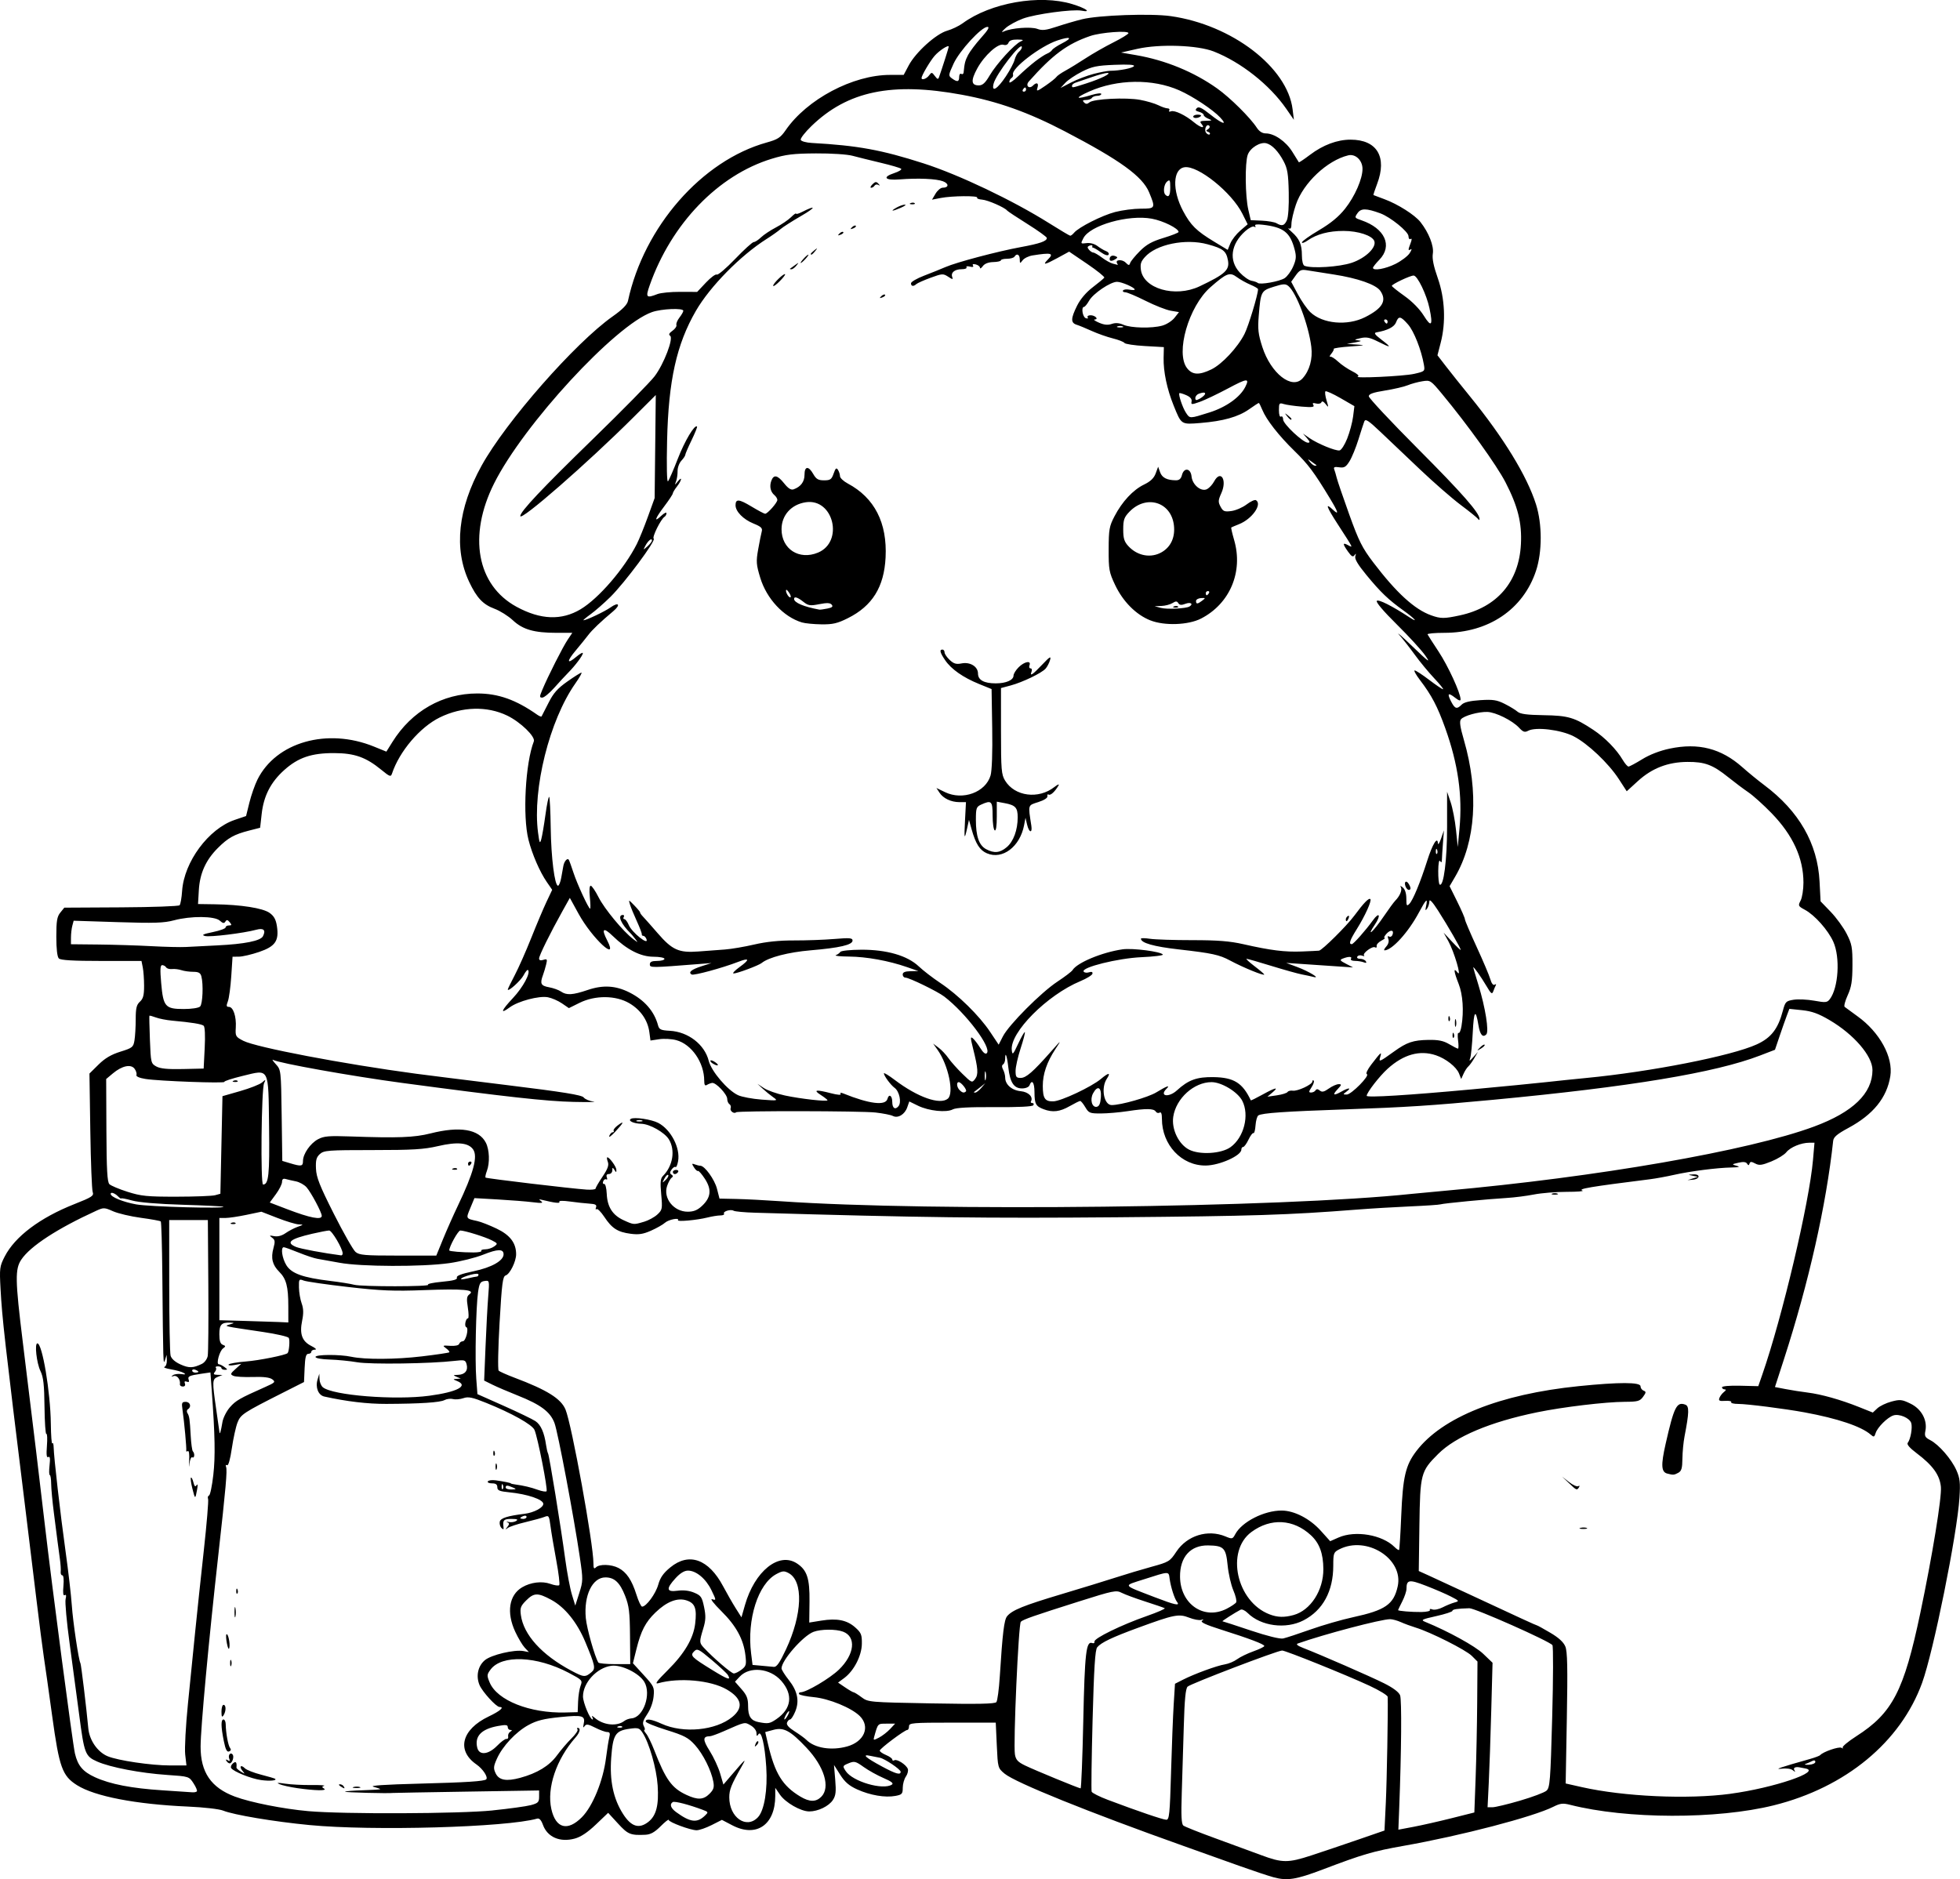 <?xml version="1.0" encoding="UTF-8" standalone="no"?>
<!-- Created with Inkscape (http://www.inkscape.org/) -->

<svg
   width="248.136mm"
   height="237.941mm"
   viewBox="0 0 248.136 237.941"
   version="1.1"
   id="svg1"
   xml:space="preserve"
   xmlns="http://www.w3.org/2000/svg"
   xmlns:svg="http://www.w3.org/2000/svg"><defs
     id="defs1" /><g
     id="layer1"
     transform="translate(-23.987,22.476)"><path
       style="fill:#000000"
       d="m 185.238,215.225 c -0.728,-0.201 -2.692,-0.856 -4.366,-1.456 -1.673,-0.6 -4.829,-1.727 -7.011,-2.503 -12.046,-4.284 -21.34,-8.039 -22.696,-9.17 -0.844,-0.704 -0.853,-0.736 -0.984,-3.584 l -0.132,-2.874 h -5.49 c -5.052,0 -5.49,0.037 -5.49,0.463 -2.4e-4,0.255 -0.096,0.463 -0.212,0.463 -0.338,0 -3.493,2.364 -3.493,2.617 0,0.126 0.357,0.377 0.794,0.558 0.437,0.181 0.794,0.44 0.794,0.577 0,0.136 0.116,0.177 0.257,0.089 0.323,-0.199 1.499,0.553 1.705,1.091 0.085,0.221 -0.024,0.657 -0.242,0.969 -0.218,0.312 -0.397,0.951 -0.397,1.422 0,0.768 -0.094,0.873 -0.928,1.029 -1.295,0.243 -3.191,-0.077 -4.822,-0.814 -1.041,-0.47 -1.579,-0.933 -2.17,-1.865 l -0.786,-1.239 0.157,1.873 c 0.127,1.512 0.07,2.007 -0.298,2.567 -0.513,0.783 -1.881,1.444 -2.989,1.444 -1.068,0 -3.017,-1.115 -3.709,-2.122 l -0.595,-0.866 -0.001,1.031 c -0.005,3.667 -2.401,5.301 -5.443,3.711 l -1.311,-0.686 -1.297,0.657 c -0.714,0.361 -1.57,0.657 -1.904,0.657 -0.77,0 -3.537,-1.025 -3.537,-1.311 0,-0.118 -0.462,0.248 -1.027,0.813 -0.75,0.75 -1.268,1.038 -1.918,1.068 -1.893,0.087 -2.204,-0.039 -3.466,-1.414 l -1.252,-1.363 -1.55,1.479 c -1.053,1.004 -1.915,1.577 -2.686,1.784 -1.87,0.503 -3.457,-0.185 -4.021,-1.744 -0.22,-0.609 -0.459,-0.864 -0.736,-0.785 -3.867,1.105 -20.827,1.584 -28.833,0.813 -4.494,-0.432 -9.58,-1.284 -10.927,-1.831 -0.481,-0.195 -2.457,-0.421 -4.439,-0.507 -6.607,-0.288 -11.802,-1.29 -14.052,-2.71 -1.864,-1.176 -2.246,-2.241 -3.138,-8.725 -0.439,-3.195 -0.918,-6.583 -1.065,-7.529 -0.146,-0.946 -0.567,-4.22 -0.936,-7.276 -0.368,-3.056 -0.963,-7.938 -1.321,-10.848 -2.731,-22.199 -3.015,-24.712 -3.219,-28.449 -0.143,-2.62 -0.112,-2.863 0.522,-4.101 1.297,-2.533 4.46,-4.915 8.815,-6.639 2.262,-0.895 2.502,-1.054 2.328,-1.542 -0.106,-0.299 -0.242,-3.795 -0.301,-7.769 l -0.108,-7.226 1.144,-1.13 c 0.819,-0.809 1.606,-1.274 2.773,-1.638 1.527,-0.476 1.639,-0.566 1.783,-1.434 0.084,-0.509 0.155,-1.711 0.156,-2.671 0.002,-1.407 0.106,-1.838 0.532,-2.224 0.412,-0.373 0.529,-0.815 0.529,-1.992 0,-0.832 -0.074,-1.885 -0.165,-2.34 l -0.165,-0.827 h -5.073 c -3.593,0 -5.166,-0.093 -5.391,-0.318 -0.201,-0.201 -0.318,-1.211 -0.318,-2.749 0,-2 0.09,-2.542 0.506,-3.056 l 0.506,-0.625 7.193,-0.039 c 3.956,-0.022 7.288,-0.141 7.403,-0.265 0.115,-0.124 0.259,-0.94 0.318,-1.813 0.251,-3.687 3.346,-7.869 6.656,-8.994 l 1.442,-0.49 0.421,-1.706 c 0.232,-0.938 0.69,-2.246 1.019,-2.907 2.364,-4.749 8.834,-6.585 14.742,-4.184 l 1.58,0.642 0.771,-1.235 c 2.438,-3.901 6.343,-6.129 10.743,-6.129 2.656,0 4.895,0.797 7.607,2.707 0.248,0.174 0.486,0.262 0.529,0.194 0.043,-0.068 0.436,-0.835 0.873,-1.706 0.62,-1.237 1.141,-1.828 2.381,-2.703 0.873,-0.616 1.678,-1.124 1.788,-1.129 0.11,-0.005 -0.239,0.616 -0.775,1.379 -3.264,4.644 -5.44,13.347 -4.717,18.866 0.178,1.355 0.235,1.473 0.41,0.849 0.112,-0.399 0.351,-1.8 0.531,-3.115 0.18,-1.314 0.391,-2.325 0.47,-2.247 0.079,0.079 0.166,1.838 0.194,3.908 0.05,3.767 0.5,7.337 0.924,7.337 0.124,0 0.306,-0.446 0.405,-0.992 0.099,-0.546 0.22,-1.222 0.27,-1.502 0.111,-0.619 0.525,-1.075 0.7,-0.77 0.07,0.122 0.33,0.842 0.577,1.601 0.474,1.451 1.916,4.574 2.113,4.574 0.063,0 0.048,-0.655 -0.035,-1.455 -0.09,-0.873 -0.047,-1.455 0.108,-1.455 0.142,0 0.594,0.663 1.003,1.473 0.74,1.463 3.103,4.317 4.368,5.277 0.653,0.496 0.657,0.495 0.265,-0.015 -0.218,-0.284 -0.458,-0.576 -0.533,-0.649 -1.27,-1.23 -1.764,-2.381 -1.023,-2.381 0.146,0 0.191,0.119 0.101,0.265 -0.09,0.146 -0.052,0.265 0.085,0.265 0.136,0 0.389,0.34 0.561,0.756 0.388,0.936 2.58,2.675 2.233,1.771 -0.087,-0.226 -0.264,-0.411 -0.394,-0.411 -0.13,0 -0.218,-0.089 -0.195,-0.198 0.023,-0.109 -0.259,-0.853 -0.626,-1.654 -0.367,-0.8 -0.759,-1.753 -0.871,-2.117 -0.199,-0.647 -0.187,-0.644 0.565,0.132 0.423,0.437 0.746,0.833 0.719,0.882 -0.027,0.049 0.149,0.295 0.392,0.549 0.243,0.253 1.064,1.181 1.825,2.062 1.842,2.131 2.675,2.507 5.146,2.323 1.065,-0.08 2.592,-0.194 3.392,-0.253 0.8,-0.06 2.467,-0.344 3.704,-0.632 1.507,-0.351 3.165,-0.52 5.027,-0.514 1.528,0.005 3.82,-0.078 5.093,-0.184 1.96,-0.164 2.315,-0.133 2.315,0.2 0,0.544 -1.639,0.925 -5.312,1.235 -2.796,0.236 -5.332,0.894 -6.196,1.608 -0.37,0.306 -3.096,1.324 -3.546,1.324 -0.204,7e-5 0.135,-0.366 0.752,-0.813 1.328,-0.962 1.271,-1.213 -0.15,-0.667 -2.066,0.794 -5.662,1.772 -5.924,1.61 -0.454,-0.281 -0.028,-0.632 1.274,-1.051 l 1.244,-0.4 -1.587,0.126 c -6.097,0.482 -6.218,0.483 -6.218,0.036 0,-0.313 0.249,-0.428 0.926,-0.428 0.509,0 0.926,-0.119 0.926,-0.265 0,-0.146 -0.625,-0.266 -1.389,-0.267 -1.629,-0.003 -3.369,-0.89 -5.159,-2.629 -1.191,-1.157 -1.478,-0.936 -0.712,0.546 1.51,2.92 -1.909,-0.248 -3.608,-3.343 l -1.112,-2.026 -0.936,1.677 c -1.55,2.776 -2.955,5.624 -2.957,5.994 -0.001,0.231 0.18,0.291 0.537,0.177 0.481,-0.153 0.52,-0.089 0.358,0.577 -0.1,0.412 -0.283,1.024 -0.407,1.361 -0.397,1.077 -0.265,1.341 0.766,1.53 0.546,0.1 1.227,0.344 1.514,0.541 0.719,0.495 1.471,0.452 3.389,-0.197 1.938,-0.655 3.532,-0.563 5.265,0.306 1.916,0.961 3.16,2.387 3.637,4.172 0.142,0.53 0.355,0.629 1.483,0.689 2.33,0.126 4.411,1.73 4.933,3.803 0.337,1.338 2.393,3.745 3.721,4.355 0.474,0.218 1.814,0.468 2.978,0.556 2.063,0.156 2.1,0.149 1.464,-0.299 -0.359,-0.253 -0.954,-0.738 -1.323,-1.079 l -0.67,-0.62 0.816,0.54 c 0.449,0.297 1.64,0.717 2.646,0.934 1.989,0.428 5.402,0.811 5.402,0.606 0,-0.07 -0.387,-0.375 -0.86,-0.678 -1,-0.641 -0.6,-0.702 1.321,-0.204 0.815,0.212 1.304,0.247 1.205,0.087 -0.105,-0.17 0.02,-0.193 0.341,-0.064 3.306,1.334 5.352,1.584 5.588,0.682 0.18,-0.69 0.607,-0.413 0.607,0.394 0,0.788 0.37,1.04 0.787,0.537 0.409,-0.493 0.115,-1.882 -0.491,-2.323 -0.502,-0.365 -1.355,-1.524 -1.355,-1.841 0,-0.111 0.618,0.266 1.374,0.839 2.901,2.196 5.729,3.194 6.72,2.371 0.819,-0.68 0.064,-4.263 -1.303,-6.188 l -0.557,-0.784 0.692,0.519 c 0.38,0.285 0.937,0.876 1.237,1.313 0.3,0.437 1.094,1.33 1.765,1.984 1.188,1.16 1.229,1.177 1.619,0.661 0.433,-0.573 0.382,-1.295 -0.274,-3.918 -0.328,-1.311 -0.33,-1.491 -0.011,-1.227 0.205,0.17 0.628,0.722 0.939,1.226 0.37,0.599 0.656,0.826 0.825,0.656 0.669,-0.669 -2.633,-5.063 -5.391,-7.175 -0.836,-0.641 -4.437,-2.394 -4.916,-2.394 -0.186,0 -0.338,-0.179 -0.338,-0.397 0,-0.279 0.295,-0.402 0.992,-0.415 l 0.992,-0.019 -1.455,-0.505 c -2.314,-0.802 -5.103,-1.309 -7.331,-1.331 -1.134,-0.011 -1.883,-0.089 -1.665,-0.172 0.218,-0.083 0.475,-0.271 0.571,-0.418 0.096,-0.147 1.286,-0.271 2.646,-0.277 3.228,-0.013 5.843,0.746 7.285,2.114 0.554,0.526 1.782,1.471 2.728,2.1 2.238,1.488 4.921,4.121 6.293,6.175 l 1.092,1.635 0.535,-1.049 c 0.746,-1.463 4.833,-5.569 6.897,-6.929 0.946,-0.624 1.808,-1.28 1.917,-1.459 0.571,-0.942 3.749,-2.265 6.332,-2.635 1.263,-0.181 4.875,0.286 5.106,0.661 0.07,0.114 -1.15,0.264 -2.711,0.334 -2.984,0.133 -7.646,1.293 -7.319,1.821 0.088,0.142 0.39,0.185 0.673,0.095 0.34,-0.108 0.489,-0.049 0.441,0.175 -0.04,0.186 -0.726,0.61 -1.524,0.942 -4.215,1.754 -8.944,6.509 -8.688,8.737 0.077,0.667 0.155,0.588 0.816,-0.823 0.402,-0.859 0.778,-1.514 0.836,-1.455 0.058,0.059 -0.182,0.985 -0.533,2.059 -0.351,1.074 -0.638,2.354 -0.638,2.844 0,0.767 0.089,0.891 0.643,0.891 0.688,0 1.539,-0.738 3.813,-3.307 1.373,-1.552 1.386,-1.559 0.581,-0.334 -1.08,1.643 -1.597,3.159 -1.592,4.666 0.005,1.578 0.277,1.973 1.338,1.942 0.988,-0.028 4.832,-1.838 6.012,-2.83 1.005,-0.845 1.295,-0.851 0.747,-0.015 -0.761,1.161 -0.357,3.317 0.622,3.317 1.173,0 4.617,-0.98 5.649,-1.607 1.344,-0.817 1.82,-0.985 1.292,-0.457 -0.952,0.952 0.29,1.146 1.319,0.206 1.458,-1.331 2.526,-1.718 4.65,-1.681 2.566,0.044 3.665,0.731 4.708,2.944 0.017,0.037 0.676,-0.289 1.464,-0.723 1.664,-0.917 2.151,-1.022 1.263,-0.271 l -0.625,0.529 1.191,-0.172 c 0.655,-0.095 1.264,-0.283 1.353,-0.419 0.089,-0.136 0.387,-0.213 0.661,-0.171 0.615,0.094 2.484,-0.781 2.484,-1.163 0,-0.153 0.076,-0.203 0.168,-0.11 0.092,0.092 -0.029,0.469 -0.271,0.838 -0.37,0.565 -0.378,0.67 -0.051,0.67 0.213,0 0.465,-0.125 0.559,-0.277 0.118,-0.191 0.286,-0.183 0.535,0.025 0.28,0.233 0.543,0.175 1.142,-0.252 0.428,-0.305 0.989,-0.554 1.246,-0.554 0.407,0 0.387,0.086 -0.153,0.661 -0.69,0.734 -0.478,0.84 0.529,0.265 0.87,-0.497 1.299,-0.503 0.646,-0.008 -0.506,0.383 -0.506,0.389 -0.003,0.397 0.58,0.01 2.993,-2.44 2.549,-2.588 -0.162,-0.054 0.082,-0.581 0.555,-1.198 1.226,-1.598 1.367,-1.721 1.149,-1.002 -0.219,0.724 -0.136,0.692 1.739,-0.66 1.629,-1.175 2.416,-1.44 4.368,-1.473 1.252,-0.021 1.887,0.11 2.616,0.54 0.529,0.312 1.031,0.568 1.114,0.568 0.084,0 0.088,-0.476 0.01,-1.058 -0.078,-0.582 -0.049,-1.001 0.064,-0.931 0.113,0.07 0.279,-0.317 0.369,-0.86 0.315,-1.906 0.174,-3.996 -0.36,-5.353 -0.625,-1.587 -0.681,-2.154 -0.141,-1.44 0.576,0.762 -0.423,-2.636 -1.172,-3.984 l -0.588,-1.058 1.082,1.159 c 0.595,0.637 1.082,1.095 1.082,1.018 0,-0.217 -1.625,-3.036 -2.855,-4.954 -0.724,-1.129 -1.106,-1.538 -1.113,-1.191 -0.005,0.291 -0.136,0.708 -0.292,0.926 -0.217,0.306 -0.245,0.23 -0.123,-0.331 0.24,-1.101 -10e-4,-0.885 -0.906,0.813 -1.325,2.487 -3.385,4.763 -4.344,4.8 -0.132,0.005 -0.04,-0.212 0.205,-0.482 0.274,-0.303 0.374,-0.674 0.261,-0.969 -0.118,-0.308 -0.083,-0.416 0.098,-0.304 0.155,0.096 0.349,8e-5 0.43,-0.213 0.238,-0.619 -0.244,-0.703 -0.76,-0.133 -0.26,0.288 -0.365,0.525 -0.234,0.527 0.132,0.002 -0.058,0.161 -0.422,0.352 -0.364,0.192 -0.629,0.496 -0.589,0.677 0.04,0.181 -0.051,0.253 -0.201,0.16 -0.33,-0.204 -1.65,0.777 -1.392,1.035 0.1,0.1 -0.011,0.107 -0.247,0.017 -0.235,-0.09 -0.507,-0.037 -0.603,0.118 -0.102,0.164 0.047,0.283 0.354,0.283 0.291,0 0.615,0.139 0.72,0.31 0.13,0.211 0.044,0.253 -0.271,0.132 -0.254,-0.098 -0.757,-0.177 -1.117,-0.177 -0.37,0 -0.584,-0.115 -0.492,-0.265 0.187,-0.303 -0.298,-0.318 -1.028,-0.032 -0.436,0.171 -0.387,0.254 0.397,0.661 l 0.895,0.465 -2.117,-0.143 c -1.164,-0.079 -3.069,-0.208 -4.233,-0.287 l -2.117,-0.144 1.386,0.516 c 1.49,0.555 3.065,1.518 2.054,1.256 -0.291,-0.075 -0.946,-0.216 -1.455,-0.313 -0.509,-0.097 -2.244,-0.582 -3.856,-1.078 -1.611,-0.496 -3.027,-0.902 -3.147,-0.902 -0.12,0 0.335,0.422 1.011,0.938 0.676,0.516 1.229,0.988 1.229,1.05 0,0.212 -2.679,-0.884 -4.332,-1.772 -1.354,-0.728 -2.27,-0.926 -6.501,-1.406 -3.163,-0.359 -4.778,-0.818 -4.778,-1.36 0,-0.086 0.519,-0.078 1.153,0.017 0.634,0.095 3.045,0.173 5.358,0.173 3.199,-2.2e-4 4.742,0.122 6.454,0.51 3.474,0.788 5.251,1.01 7.408,0.925 1.091,-0.043 2.069,-0.09 2.173,-0.105 0.402,-0.058 3.509,-3.137 4.458,-4.419 1.21,-1.635 1.851,-2.296 2.041,-2.106 0.199,0.199 -0.675,2.131 -1.714,3.791 -0.89,1.422 -1.054,1.913 -0.64,1.913 0.214,0 1.733,-1.714 2.678,-3.022 0.836,-1.157 1.048,-0.629 0.229,0.57 -0.474,0.694 -0.648,1.088 -0.386,0.876 0.262,-0.212 0.963,-1.105 1.558,-1.984 0.595,-0.879 1.238,-1.756 1.429,-1.95 0.591,-0.598 0.906,-1.364 0.702,-1.705 -0.127,-0.211 -0.038,-0.197 0.252,0.038 0.284,0.23 0.448,0.746 0.448,1.408 0,0.909 0.05,0.995 0.38,0.664 0.451,-0.451 1.391,-2.721 2.267,-5.478 0.66,-2.075 1.296,-3.114 1.349,-2.202 0.015,0.265 0.193,0.006 0.396,-0.576 l 0.368,-1.058 -0.122,1.587 c -0.067,0.873 -0.128,1.826 -0.135,2.117 -0.01,0.381 -0.075,0.433 -0.231,0.186 -0.129,-0.203 -0.224,0.313 -0.233,1.258 -0.008,0.881 0.073,1.656 0.182,1.723 0.502,0.31 0.938,-3.095 0.938,-7.326 v -4.424 l 0.45,1.323 c 0.247,0.728 0.552,2.302 0.677,3.498 l 0.228,2.174 0.217,-2.356 c 0.385,-4.176 -0.178,-8.142 -1.8,-12.681 -0.983,-2.749 -1.729,-4.171 -3.206,-6.106 -0.51,-0.668 -0.81,-1.215 -0.668,-1.215 0.143,0 0.964,0.536 1.825,1.191 0.861,0.655 1.654,1.191 1.761,1.191 0.108,0 -0.393,-0.625 -1.113,-1.389 -0.72,-0.764 -1.825,-2.103 -2.457,-2.977 -0.632,-0.873 -1.517,-2.004 -1.967,-2.514 -0.45,-0.509 0.299,0.146 1.664,1.455 2.085,2 2.346,2.186 1.632,1.163 -0.467,-0.67 -2.094,-2.448 -3.616,-3.951 -1.69,-1.669 -2.671,-2.828 -2.522,-2.977 0.22,-0.22 1.917,0.634 4.099,2.063 1.255,0.823 0.723,0.195 -0.696,-0.82 -1.932,-1.382 -2.919,-2.327 -4.723,-4.52 -1.091,-1.327 -1.513,-2.043 -1.403,-2.381 0.116,-0.358 0.091,-0.392 -0.097,-0.129 -0.199,0.278 -0.377,0.182 -0.819,-0.438 -0.712,-1 -0.713,-1.206 -0.003,-0.826 0.66,0.353 0.729,0.494 -1.286,-2.623 -1.466,-2.267 -1.656,-2.822 -0.645,-1.879 0.823,0.767 0.715,0.359 -0.388,-1.463 -1.98,-3.272 -2.736,-4.282 -4.457,-5.958 -2.001,-1.949 -3.573,-3.96 -4.085,-5.226 -0.191,-0.473 -0.39,-0.86 -0.44,-0.86 -0.051,0 -0.604,0.361 -1.23,0.802 -1.366,0.963 -3.275,1.501 -6.151,1.734 -2.468,0.2 -2.409,0.238 -3.397,-2.204 -0.843,-2.083 -1.311,-4.309 -1.271,-6.05 l 0.031,-1.352 -2.41,-0.137 c -1.326,-0.076 -2.486,-0.251 -2.578,-0.391 -0.092,-0.139 -0.758,-0.4 -1.48,-0.579 -0.722,-0.179 -1.913,-0.599 -2.646,-0.932 -0.733,-0.334 -1.601,-0.691 -1.928,-0.794 -0.765,-0.24 -0.751,-0.793 0.061,-2.422 0.415,-0.832 1.146,-1.69 1.988,-2.332 0.733,-0.559 1.386,-1.102 1.451,-1.208 0.065,-0.106 -0.909,-0.89 -2.165,-1.743 l -2.284,-1.551 -1.543,0.842 c -1.552,0.846 -1.881,0.891 -1.146,0.156 0.805,-0.805 0.449,-0.899 -1.949,-0.518 -0.49,0.078 -1.052,0.354 -1.248,0.613 -0.335,0.441 -0.358,0.433 -0.366,-0.124 -0.009,-0.614 -0.381,-0.798 -0.67,-0.331 -0.09,0.146 -0.514,0.265 -0.942,0.265 -0.428,0 -0.778,0.089 -0.779,0.198 -4.3e-4,0.109 -0.434,0.208 -0.963,0.22 -0.614,0.014 -1.092,0.199 -1.322,0.514 -0.198,0.271 -0.36,0.364 -0.36,0.208 0,-0.156 -0.238,-0.347 -0.53,-0.423 -0.333,-0.087 -0.465,-0.034 -0.355,0.143 0.112,0.18 -0.031,0.228 -0.397,0.132 -0.314,-0.082 -0.504,-0.041 -0.423,0.091 0.082,0.132 -0.192,0.24 -0.608,0.24 -0.89,0 -1.412,0.432 -1.198,0.991 0.128,0.334 0.045,0.327 -0.517,-0.041 -0.631,-0.413 -0.758,-0.406 -2.224,0.132 -0.855,0.314 -1.668,0.675 -1.806,0.802 -0.36,0.333 -0.675,0.286 -0.675,-0.1 0,-0.183 0.744,-0.617 1.654,-0.965 0.91,-0.348 2.13,-0.84 2.712,-1.092 1.407,-0.611 6.56,-1.976 9.525,-2.524 2.446,-0.452 3.307,-0.753 3.307,-1.158 0,-0.127 -1.101,-0.922 -2.447,-1.765 -1.346,-0.843 -2.507,-1.612 -2.58,-1.708 -0.292,-0.386 -2.453,-1.331 -3.161,-1.382 -0.416,-0.03 -0.701,-0.144 -0.634,-0.253 0.162,-0.263 -3.181,-0.233 -4.599,0.041 l -1.118,0.216 0.447,-0.757 c 0.246,-0.416 0.653,-0.757 0.904,-0.757 0.79,0 0.816,-0.518 0.041,-0.814 -0.843,-0.322 -3.168,-0.422 -5.484,-0.238 -1.879,0.15 -2.249,-0.284 -0.683,-0.801 0.59,-0.195 0.981,-0.441 0.867,-0.547 -0.114,-0.106 -1.278,-0.447 -2.588,-0.758 -1.31,-0.311 -2.917,-0.71 -3.572,-0.886 -0.673,-0.182 -2.687,-0.312 -4.63,-0.3 -2.867,0.018 -3.797,0.131 -5.588,0.678 -6.787,2.074 -12.707,8.215 -15.459,16.036 -0.538,1.529 -0.428,1.651 0.987,1.098 0.41,-0.16 1.708,-0.288 2.885,-0.283 l 2.141,0.009 1.111,-1.181 c 0.611,-0.65 1.231,-1.107 1.378,-1.016 0.147,0.091 1.19,-0.798 2.319,-1.975 1.129,-1.177 2.189,-2.14 2.356,-2.14 0.167,0 0.581,-0.268 0.92,-0.595 0.339,-0.327 1.189,-0.893 1.888,-1.257 0.699,-0.364 1.558,-0.946 1.909,-1.293 0.351,-0.347 0.638,-0.553 0.638,-0.456 0,0.096 0.327,0.009 0.728,-0.195 1.864,-0.948 1.826,-0.617 -0.055,0.472 -1.158,0.671 -2.349,1.431 -2.646,1.691 -0.297,0.259 -1.076,0.811 -1.731,1.225 -3.32,2.1 -7.184,6.026 -8.974,9.118 -2.451,4.235 -3.473,8.835 -3.647,16.426 -0.074,3.223 -0.028,5.317 0.113,5.159 0.131,-0.146 0.691,-1.433 1.244,-2.86 0.878,-2.264 2.136,-4.372 2.433,-4.075 0.054,0.054 -0.258,0.835 -0.694,1.735 -0.436,0.9 -0.793,1.731 -0.793,1.847 0,0.116 -0.222,0.449 -0.494,0.74 -0.272,0.291 -0.488,0.879 -0.481,1.307 0.007,0.427 -0.078,1.015 -0.189,1.306 -0.199,0.522 -0.196,0.522 0.217,0.016 0.607,-0.745 0.503,-0.139 -0.111,0.646 -0.285,0.364 -0.52,0.756 -0.523,0.871 -0.003,0.115 -0.482,0.841 -1.064,1.612 -1.199,1.588 -1.38,2.145 -0.397,1.221 0.364,-0.342 0.661,-0.489 0.661,-0.326 0,0.162 -0.11,0.363 -0.243,0.446 -0.47,0.291 -1.622,2.62 -1.372,2.774 0.334,0.206 -3.671,5.591 -5.493,7.386 -0.79,0.779 -1.914,1.761 -2.496,2.183 -0.582,0.422 -0.991,0.767 -0.909,0.767 0.357,0 2.702,-1.113 3.415,-1.62 1.054,-0.751 1.345,-0.355 0.351,0.477 -1.595,1.335 -2.658,2.35 -3.175,3.032 -0.291,0.384 -0.992,1.25 -1.559,1.925 -1.181,1.408 -1.144,1.826 0.07,0.804 0.455,-0.383 0.827,-0.589 0.827,-0.459 0,0.29 -0.957,1.568 -1.852,2.472 -0.364,0.368 -1.161,1.229 -1.77,1.914 -0.61,0.685 -1.293,1.245 -1.517,1.245 -0.367,0 -0.366,-0.101 0.006,-0.992 0.709,-1.702 2.593,-5.423 3.208,-6.337 l 0.587,-0.873 h -1.992 c -2.838,0 -4.277,-0.413 -5.533,-1.589 -0.582,-0.545 -1.628,-1.202 -2.325,-1.46 -1.457,-0.541 -2.248,-1.379 -3.202,-3.396 -1.975,-4.174 -1.429,-9.302 1.568,-14.722 3.072,-5.557 11.857,-15.561 16.594,-18.898 1.23,-0.866 1.834,-1.478 1.938,-1.962 2.022,-9.395 9.367,-17.779 17.573,-20.06 1.391,-0.387 1.741,-0.614 2.384,-1.549 2.701,-3.926 8.517,-7.008 13.222,-7.008 h 1.726 l 0.637,-1.202 c 0.882,-1.663 3.46,-3.993 4.857,-4.39 0.616,-0.175 1.507,-0.602 1.981,-0.95 3.535,-2.593 9.731,-3.68 13.848,-2.429 1.739,0.528 2.545,1.096 1.187,0.837 -1.121,-0.214 -5.884,0.434 -7.425,1.01 -0.818,0.306 -1.808,0.85 -2.201,1.21 -0.512,0.468 -0.564,0.583 -0.185,0.406 0.924,-0.432 3.426,-0.621 4.222,-0.318 0.605,0.23 1.084,0.175 2.455,-0.281 0.937,-0.312 2.378,-0.733 3.202,-0.937 2.12,-0.523 8.719,-0.756 11.242,-0.396 7.739,1.104 14.763,6.481 15.417,11.804 l 0.163,1.323 -0.965,-1.395 c -2.098,-3.034 -5.738,-5.91 -9.188,-7.261 -2.048,-0.801 -6.849,-0.966 -9.656,-0.331 l -2.074,0.469 1.896,0.327 c 3.724,0.643 7.316,2.118 10.275,4.222 1.633,1.161 4.17,3.673 5.01,4.961 0.309,0.473 0.706,0.728 1.136,0.728 1.09,0 2.556,1.014 3.37,2.332 0.421,0.682 0.792,1.277 0.823,1.323 0.031,0.046 0.665,-0.378 1.409,-0.941 1.658,-1.255 3.448,-1.923 5.145,-1.922 3.343,0.003 4.651,2.19 3.354,5.605 -0.288,0.757 -0.496,1.392 -0.463,1.411 0.033,0.019 0.655,0.253 1.383,0.52 1.696,0.622 3.857,1.993 4.57,2.899 1.06,1.347 1.721,3.036 1.565,3.998 -0.101,0.625 0.092,1.583 0.624,3.092 0.907,2.571 1.044,5.597 0.371,8.192 l -0.41,1.584 1.051,1.365 c 0.578,0.751 1.947,2.466 3.042,3.811 4.284,5.264 7.236,10.086 8.382,13.694 0.796,2.506 0.796,6.035 -2.6e-4,8.428 -1.623,4.876 -6.009,7.844 -11.592,7.844 -1.223,0 -2.183,0.089 -2.135,0.198 0.049,0.109 0.677,1.088 1.395,2.175 1.2,1.815 2.763,5.208 2.784,6.046 0.006,0.237 -0.217,0.172 -0.693,-0.202 -0.888,-0.698 -1.039,-0.551 -0.501,0.489 0.482,0.932 0.72,0.999 1.339,0.38 0.297,-0.297 1.053,-0.478 2.349,-0.561 1.608,-0.103 2.098,-0.029 3.087,0.469 0.647,0.325 1.38,0.771 1.63,0.991 0.337,0.296 1.192,0.411 3.307,0.444 3.119,0.049 3.92,0.287 6.297,1.865 1.472,0.977 2.926,2.464 3.715,3.799 0.273,0.462 0.601,0.839 0.73,0.839 0.129,0 0.911,-0.418 1.738,-0.928 0.947,-0.585 2.235,-1.082 3.479,-1.343 3.633,-0.764 6.518,-0.024 9.201,2.359 0.752,0.668 1.993,1.683 2.759,2.256 4.407,3.297 6.76,7.396 7.009,12.209 l 0.13,2.514 1.277,1.323 c 0.702,0.728 1.612,1.978 2.022,2.778 0.665,1.299 0.744,1.725 0.736,3.969 -0.007,2.027 -0.123,2.766 -0.601,3.817 -0.326,0.717 -0.501,1.381 -0.388,1.475 0.112,0.094 0.842,0.628 1.621,1.187 2.812,2.014 4.548,5.18 4.162,7.591 -0.436,2.726 -2.164,4.858 -5.315,6.556 -1.415,0.763 -1.868,1.147 -1.92,1.629 -0.88,8.15 -3.093,17.97 -6.238,27.676 l -1.133,3.497 1.339,0.258 c 0.736,0.142 1.982,0.338 2.769,0.436 1.758,0.218 4.21,0.908 6.531,1.836 l 1.752,0.701 0.567,-0.532 c 0.312,-0.293 1.114,-0.679 1.782,-0.857 1.099,-0.294 1.331,-0.269 2.423,0.26 1.38,0.668 2.155,2.085 1.884,3.442 -0.134,0.668 -0.045,0.837 0.62,1.181 1.09,0.564 2.684,2.401 3.309,3.816 0.444,1.004 0.506,1.561 0.384,3.472 -0.297,4.643 -3.29,19.482 -4.729,23.443 -2.722,7.493 -9.682,13.241 -18.772,15.504 -7.184,1.788 -18.621,1.761 -25.786,-0.062 -0.916,-0.233 -1.25,-0.195 -2.117,0.24 -2.546,1.279 -11.669,3.663 -18.932,4.947 -3.896,0.689 -5.137,1.051 -10.275,3.001 -3.375,1.281 -4.499,1.459 -6.218,0.985 z m 4.763,-2.774 c 1.31,-0.428 3.929,-1.312 5.821,-1.964 l 3.44,-1.187 0.169,-3.524 c 0.134,-2.794 0.292,-11.664 0.238,-13.397 -0.006,-0.191 -1.053,-0.831 -2.326,-1.421 -2.971,-1.378 -10.592,-4.449 -11.04,-4.449 -0.591,0 -11.604,4.208 -11.969,4.573 -0.25,0.25 -0.385,1.651 -0.478,4.965 -0.072,2.539 -0.188,6.36 -0.258,8.49 -0.095,2.89 -0.044,3.939 0.201,4.133 0.18,0.143 1.994,0.866 4.032,1.607 2.037,0.741 4.657,1.703 5.821,2.138 2.66,0.994 3.403,0.999 6.35,0.036 z m 17.751,-4.711 2.887,-0.726 0.162,-4.366 c 0.089,-2.401 0.178,-6.701 0.198,-9.555 l 0.037,-5.189 -0.724,-0.724 c -0.748,-0.748 -5.215,-2.999 -7.081,-3.569 -0.582,-0.178 -1.434,-0.491 -1.892,-0.697 -0.459,-0.206 -1.073,-0.374 -1.366,-0.374 -1.137,0 -8.314,1.892 -11.691,3.082 -0.256,0.09 -0.022,0.285 0.661,0.55 2.214,0.857 8.542,3.621 10.262,4.482 1.157,0.579 1.88,1.122 2.034,1.526 0.217,0.571 0.167,7.067 -0.109,14.204 l -0.109,2.809 1.922,-0.363 c 1.057,-0.2 3.221,-0.69 4.808,-1.089 z m -110.095,-0.131 c 1.368,-1.378 2.684,-4.606 3.048,-7.475 0.137,-1.078 0.325,-2.263 0.417,-2.633 0.13,-0.517 0.068,-0.673 -0.267,-0.673 -0.24,0 -0.924,-0.249 -1.52,-0.553 -0.885,-0.451 -1.13,-0.488 -1.335,-0.198 -0.183,0.257 -0.218,0.199 -0.129,-0.212 0.243,-1.119 -0.074,-1.219 -2.946,-0.931 -2.093,0.21 -2.973,0.429 -4.033,1.006 -1.587,0.864 -3.281,2.671 -3.996,4.264 -0.437,0.974 -0.459,1.225 -0.16,1.852 0.417,0.875 1.349,1.047 3.099,0.573 2.159,-0.585 3.687,-1.515 4.655,-2.832 0.505,-0.687 1.331,-1.656 1.836,-2.152 0.505,-0.496 0.856,-1.002 0.78,-1.124 -0.075,-0.122 -0.078,-0.222 -0.005,-0.222 0.442,0 0.324,0.565 -0.256,1.222 -2.427,2.748 -3.657,6.392 -3.057,9.06 0.552,2.457 2.055,2.857 3.869,1.029 z m 8.417,0.591 c 0.998,-0.785 1.338,-2.119 1.172,-4.603 -0.144,-2.162 -1.069,-5.39 -1.912,-6.678 -0.403,-0.615 -0.552,-0.659 -1.675,-0.501 -1.768,0.249 -2.075,0.738 -2.292,3.648 -0.217,2.916 0.26,5.193 1.493,7.129 1.035,1.624 2.031,1.935 3.215,1.004 z m 7.151,-0.777 c 0.464,-0.445 0.454,-0.472 -0.265,-0.742 -1.772,-0.665 -3.565,-1.129 -3.8,-0.984 -0.434,0.268 -0.265,0.767 0.43,1.273 1.784,1.299 2.639,1.406 3.634,0.452 z m 6.725,0.186 c 0.805,-0.867 1.233,-3.477 1.044,-6.367 -0.185,-2.842 -0.633,-4.698 -0.996,-4.126 -0.184,0.29 -0.237,0.254 -0.24,-0.165 -0.002,-0.306 -0.318,-0.72 -0.732,-0.96 -0.78,-0.452 -0.652,-0.48 -3.447,0.751 -0.768,0.338 -1.542,0.617 -1.72,0.619 -0.919,0.011 -0.926,0.433 -0.029,1.852 0.505,0.798 1.102,2.085 1.328,2.859 l 0.411,1.408 0.968,-1.13 c 1.889,-2.206 1.988,-2.291 1.343,-1.157 -1.328,2.337 -1.566,2.932 -1.566,3.91 0,2.558 2.187,4.066 3.635,2.506 z m -0.311,-9.272 c 0.099,-0.261 0.247,-0.408 0.329,-0.326 0.082,0.082 1.7e-4,0.295 -0.181,0.474 -0.261,0.259 -0.292,0.229 -0.148,-0.148 z m 52.602,3.583 c 0.095,-3.311 0.247,-7.186 0.337,-8.611 l 0.163,-2.592 1,-0.51 c 1.446,-0.738 4.31,-1.787 5.307,-1.944 0.472,-0.074 1.173,-0.368 1.557,-0.652 0.384,-0.284 1.316,-0.736 2.071,-1.004 0.755,-0.268 1.372,-0.57 1.372,-0.671 0,-0.224 -1.888,-0.939 -5.506,-2.085 -1.92,-0.608 -2.625,-0.938 -2.381,-1.113 0.258,-0.185 0.233,-0.213 -0.099,-0.106 -0.245,0.078 -0.94,-0.051 -1.544,-0.289 -1.293,-0.508 -1.898,-0.388 -6.452,1.284 -3.299,1.211 -4.673,1.867 -5.173,2.47 -0.264,0.318 -0.408,2.586 -0.585,9.202 -0.129,4.829 -0.182,8.916 -0.118,9.083 0.064,0.167 0.99,0.633 2.058,1.036 3.799,1.434 6.975,2.515 7.395,2.518 0.374,0.002 0.447,-0.73 0.599,-6.017 z m -85.878,4.83 c 2.081,-0.212 4.254,-0.512 4.829,-0.666 0.921,-0.248 1.046,-0.376 1.046,-1.069 v -0.788 l -9.157,0.146 c -5.036,0.081 -9.233,0.156 -9.327,0.168 -0.63,0.081 -6.187,-0.064 -6.093,-0.159 0.065,-0.065 1.097,-0.147 2.293,-0.182 1.196,-0.035 2.175,-0.098 2.175,-0.139 0,-0.041 -0.387,-0.176 -0.86,-0.3 -0.577,-0.151 1.362,-0.283 5.887,-0.4 5.86,-0.152 8.142,-0.299 8.384,-0.541 0.271,-0.271 -0.417,-1.32 -1.242,-1.892 -2.555,-1.771 -1.872,-4.43 1.56,-6.07 1.461,-0.698 2.034,-1.205 1.365,-1.205 -0.419,0 -2.177,-1.93 -2.531,-2.778 -0.474,-1.134 -0.2,-2.406 0.677,-3.143 0.807,-0.679 3.754,-1.374 4.901,-1.154 l 0.673,0.129 -0.526,-0.561 c -0.289,-0.309 -0.83,-1.216 -1.202,-2.017 -1.133,-2.438 -0.79,-4.645 0.876,-5.628 1.083,-0.64 2.518,-0.813 3.573,-0.431 0.518,0.187 1.022,0.26 1.12,0.162 0.098,-0.098 -0.072,-1.52 -0.378,-3.16 -0.306,-1.64 -0.635,-3.597 -0.732,-4.35 -0.163,-1.267 -0.219,-1.352 -0.74,-1.139 -0.31,0.126 -1.397,0.427 -2.416,0.668 -1.019,0.241 -2.031,0.575 -2.249,0.742 -0.34,0.261 -0.348,0.241 -0.055,-0.133 0.279,-0.357 0.279,-0.466 0,-0.593 -0.188,-0.086 -0.104,-0.1 0.187,-0.032 0.291,0.068 0.708,0.009 0.926,-0.131 0.294,-0.188 0.14,-0.256 -0.595,-0.259 -0.972,-0.004 -1.123,0.155 -1.001,1.054 0.04,0.3 -0.023,0.323 -0.258,0.094 -0.171,-0.166 -0.27,-0.521 -0.218,-0.787 0.089,-0.461 0.969,-0.744 3.131,-1.008 1.183,-0.144 2.381,-0.777 2.381,-1.258 0,-0.554 -2.005,-1.236 -4.299,-1.463 -1.253,-0.124 -1.521,-0.237 -1.521,-0.643 0,-0.352 -0.193,-0.492 -0.677,-0.492 -0.372,0 -0.607,-0.113 -0.522,-0.252 0.085,-0.138 0.539,-0.197 1.008,-0.131 1.076,0.153 1.911,0.326 1.911,0.396 0,0.03 0.238,0.086 0.529,0.124 1.066,0.141 2.001,0.363 2.902,0.689 0.507,0.183 0.993,0.261 1.081,0.174 0.19,-0.19 -1.13,-6.898 -1.53,-7.774 -0.309,-0.677 -2.874,-2.111 -6.126,-3.422 -1.742,-0.703 -2.249,-0.807 -2.868,-0.592 -0.413,0.144 -1.005,0.196 -1.315,0.115 -0.31,-0.081 -0.795,-0.024 -1.078,0.128 -0.566,0.303 -3.064,0.467 -7.367,0.484 -2.371,0.009 -5.039,-0.307 -7.852,-0.931 -0.76,-0.169 -1.154,-1.154 -0.857,-2.145 l 0.226,-0.753 0.023,0.695 c 0.013,0.382 0.203,0.845 0.424,1.028 1.239,1.029 9.112,1.656 13.471,1.074 3.54,-0.473 5.027,-1.259 3.525,-1.863 -0.551,-0.222 -0.556,-0.242 -0.066,-0.275 l 0.529,-0.035 -0.529,-0.227 c -0.477,-0.205 -0.46,-0.229 0.166,-0.246 0.882,-0.024 1.312,-0.536 1.107,-1.319 -0.148,-0.567 -0.259,-0.6 -1.51,-0.452 -3.011,0.356 -10.651,0.466 -12.331,0.178 -0.946,-0.162 -2.523,-0.318 -3.506,-0.346 -1.039,-0.03 -1.786,-0.168 -1.786,-0.329 0,-0.321 3.057,-0.337 4.528,-0.024 1.743,0.371 5.614,0.349 8.966,-0.051 1.819,-0.217 3.367,-0.447 3.439,-0.511 0.073,-0.064 -0.106,-0.291 -0.397,-0.504 -0.494,-0.362 -0.46,-0.383 0.51,-0.318 0.636,0.043 1.081,-0.056 1.147,-0.252 0.059,-0.177 0.261,-0.322 0.449,-0.322 0.395,0 0.807,-1.675 0.442,-1.797 -0.277,-0.092 -0.074,-1.114 0.222,-1.114 0.107,0 0.097,-0.615 -0.022,-1.367 -0.178,-1.125 -0.14,-1.422 0.214,-1.681 0.77,-0.563 -0.813,-0.707 -5.732,-0.52 -3.857,0.146 -5.477,0.08 -9.626,-0.394 -2.744,-0.314 -5.274,-0.679 -5.622,-0.811 -0.609,-0.231 -0.633,-0.196 -0.614,0.877 0.011,0.615 0.166,1.521 0.344,2.013 0.235,0.651 0.252,1.246 0.06,2.181 -0.348,1.697 -0.013,2.617 1.166,3.208 0.53,0.266 0.726,0.463 0.46,0.463 -0.255,2.2e-4 -0.463,0.119 -0.463,0.265 0,0.146 -0.173,0.265 -0.385,0.265 -0.291,0 -0.404,0.436 -0.463,1.786 l -0.078,1.786 -2.676,1.353 c -5.028,2.542 -5.335,2.744 -5.743,3.774 -0.208,0.527 -0.531,1.996 -0.718,3.264 -0.209,1.419 -0.442,2.242 -0.607,2.139 -0.153,-0.095 -0.206,-0.003 -0.123,0.214 0.166,0.432 -0.025,2.598 -0.989,11.216 -1.221,10.919 -2.23,21.832 -2.236,24.192 -0.009,3.258 1.326,5.209 4.331,6.334 1.988,0.744 6.141,1.567 9.32,1.847 4.475,0.394 19.118,0.337 23.332,-0.092 z m -24.738,-2.816 c -0.902,-0.13 -1.914,-0.355 -2.249,-0.501 -0.446,-0.194 -0.256,-0.212 0.714,-0.066 0.728,0.109 2.216,0.187 3.307,0.173 1.091,-0.014 1.822,0.031 1.624,0.102 -0.305,0.108 -0.305,0.163 0,0.356 0.455,0.288 -1.153,0.258 -3.397,-0.064 z m 5.477,-0.228 c -0.238,-0.154 -0.271,-0.258 -0.082,-0.261 0.173,-0.002 0.389,0.115 0.479,0.261 0.203,0.328 0.111,0.328 -0.397,0 z m 1.659,0.081 c 0.257,-0.067 0.615,-0.063 0.794,0.01 0.179,0.072 -0.031,0.127 -0.468,0.122 -0.437,-0.005 -0.583,-0.065 -0.326,-0.132 z m -11.713,-0.876 c -1.255,-0.167 -3.522,-1.078 -3.799,-1.526 -0.09,-0.146 0.014,-0.412 0.23,-0.592 0.375,-0.312 0.508,-0.148 0.443,0.545 -0.008,0.08 0.246,0.308 0.564,0.506 0.53,0.33 0.547,0.323 0.209,-0.086 -0.467,-0.565 -0.221,-0.852 0.291,-0.34 0.21,0.21 1.141,0.577 2.068,0.814 0.927,0.237 1.727,0.473 1.777,0.524 0.222,0.222 -0.689,0.302 -1.783,0.156 z m -4.391,-2.421 c -0.126,-0.203 -0.072,-0.233 0.162,-0.089 0.253,0.156 0.304,0.097 0.185,-0.215 -0.18,-0.469 0.208,-0.876 0.455,-0.477 0.188,0.305 -0.094,1.087 -0.392,1.087 -0.121,0 -0.306,-0.137 -0.409,-0.305 z m -0.339,-2.538 c -0.367,-1.829 -0.378,-2.713 -0.032,-2.713 0.146,0 0.269,0.268 0.275,0.595 0.019,1.128 0.31,2.713 0.553,3.012 0.157,0.193 0.112,0.35 -0.127,0.442 -0.273,0.105 -0.45,-0.249 -0.668,-1.336 z m -0.293,-3.705 c -0.002,-0.473 0.115,-0.86 0.261,-0.86 0.336,0 0.336,0.803 0,1.323 -0.195,0.301 -0.257,0.19 -0.261,-0.463 z m 1.096,-6.152 c 0,-0.364 0.06,-0.513 0.133,-0.331 0.073,0.182 0.073,0.48 0,0.661 -0.073,0.182 -0.133,0.033 -0.133,-0.331 z m -0.404,-2.474 c -0.111,-0.561 -0.14,-1.081 -0.065,-1.156 0.2,-0.2 0.491,1.127 0.37,1.691 -0.062,0.292 -0.183,0.08 -0.305,-0.535 z m 0.958,-4.008 c 0.003,-0.582 0.057,-0.789 0.12,-0.46 0.063,0.329 0.061,0.805 -0.005,1.058 -0.066,0.253 -0.118,-0.016 -0.115,-0.598 z m 0.219,-2.668 c 0.013,-0.308 0.075,-0.371 0.16,-0.16 0.076,0.191 0.067,0.419 -0.021,0.507 -0.088,0.088 -0.15,-0.068 -0.139,-0.347 z m 32.829,-15.721 c 0,-0.364 0.06,-0.513 0.133,-0.331 0.073,0.182 0.073,0.48 0,0.661 -0.073,0.182 -0.133,0.033 -0.133,-0.331 z m -0.285,-1.742 c 0.013,-0.308 0.075,-0.371 0.16,-0.16 0.076,0.191 0.067,0.419 -0.021,0.507 -0.088,0.088 -0.15,-0.068 -0.139,-0.347 z m 129.976,44.036 c 1.576,-0.46 3.083,-1.026 3.351,-1.258 0.444,-0.386 0.507,-1.193 0.729,-9.286 0.134,-4.875 0.146,-8.992 0.028,-9.15 -0.38,-0.504 -9.809,-4.69 -10.52,-4.67 -1.533,0.043 -2.14,0.137 -2.14,0.332 0,0.113 -0.923,0.412 -2.051,0.664 -1.841,0.412 -1.983,0.487 -1.389,0.73 2.904,1.187 6.323,3.07 7.337,4.041 l 1.184,1.134 -0.163,6.039 c -0.089,3.321 -0.231,7.438 -0.315,9.148 l -0.152,3.109 0.619,0.002 c 0.34,8.4e-4 1.908,-0.374 3.483,-0.834 z m -88.457,-0.49 c 1.187,-1.187 0.388,-3.824 -1.884,-6.227 -2.032,-2.149 -2.866,-2.599 -4.164,-2.25 l -1.047,0.282 0.358,1.536 c 0.866,3.711 1.833,5.28 4.091,6.632 1.163,0.696 1.968,0.705 2.646,0.027 z m -14.147,-0.381 c 0.519,-0.519 0.615,-0.818 0.487,-1.521 -0.262,-1.444 -1.3,-3.517 -2.334,-4.662 -0.835,-0.924 -1.348,-1.194 -3.602,-1.894 -1.446,-0.449 -2.629,-0.932 -2.629,-1.074 0,-0.406 0.723,-0.302 2.023,0.29 2.74,1.248 6.861,0.848 8.943,-0.868 1.451,-1.196 1.209,-2.369 -0.718,-3.486 -2.012,-1.166 -6.025,-1.53 -8.654,-0.783 -0.492,0.14 -0.194,-0.272 1.191,-1.647 2.125,-2.109 3.258,-4.031 3.479,-5.902 0.228,-1.921 -0.016,-2.583 -1.081,-2.935 -1.158,-0.382 -2.512,0.141 -3.948,1.527 -1.258,1.215 -1.834,2.321 -2.406,4.629 l -0.446,1.798 1.367,1.496 c 1.304,1.427 1.362,1.552 1.25,2.716 -0.069,0.722 -0.4,1.636 -0.809,2.238 -0.53,0.78 -0.631,1.132 -0.431,1.505 0.143,0.268 0.179,0.487 0.078,0.487 -0.1,0 -0.005,0.208 0.213,0.463 0.217,0.255 0.672,1.177 1.011,2.051 1.467,3.783 2.229,4.846 4.1,5.715 1.426,0.662 2.15,0.627 2.919,-0.143 z m 129.24,-8e-4 c 5.489,-0.735 11.7,-2.847 9.451,-3.214 -0.178,-0.029 -0.442,-0.079 -0.588,-0.112 -0.602,-0.135 -0.948,0.018 -0.759,0.334 0.157,0.262 0.115,0.263 -0.2,0.009 -0.236,-0.191 -0.824,-0.268 -1.44,-0.191 -1.011,0.127 -0.049,-0.201 3.589,-1.224 0.655,-0.184 1.25,-0.408 1.323,-0.497 0.334,-0.409 2.371,-1.113 2.689,-0.929 0.195,0.112 0.265,0.107 0.156,-0.013 -0.109,-0.12 0.673,-0.776 1.738,-1.458 4.566,-2.926 6.008,-5.706 8.091,-15.607 1.513,-7.192 2.728,-14.637 2.604,-15.952 -0.142,-1.501 -1.022,-2.724 -3.063,-4.261 -0.902,-0.679 -1.288,-1.13 -1.133,-1.323 0.358,-0.447 0.62,-1.939 0.439,-2.507 -0.203,-0.638 -1.513,-1.198 -2.254,-0.962 -0.745,0.237 -2.016,1.498 -2.249,2.232 -0.166,0.523 -0.234,0.545 -0.625,0.201 -1.179,-1.034 -4.19,-2.048 -8.377,-2.819 -2.503,-0.461 -7.275,-1.068 -8.399,-1.068 -0.564,0 -0.963,-0.101 -0.887,-0.223 0.076,-0.123 -0.265,-0.196 -0.758,-0.163 -0.731,0.049 -0.866,-0.019 -0.734,-0.372 0.089,-0.238 0.348,-0.577 0.575,-0.754 0.277,-0.216 0.304,-0.325 0.083,-0.331 -0.182,-0.005 -0.331,-0.123 -0.331,-0.263 0,-0.148 0.963,-0.231 2.297,-0.198 l 2.297,0.056 0.506,-1.455 c 2.531,-7.282 5.951,-21.763 6.421,-27.186 l 0.189,-2.183 h -0.656 c -1.031,0 -2.412,0.572 -2.911,1.206 -0.251,0.318 -1.104,0.842 -1.895,1.163 -1.206,0.489 -1.538,0.532 -2.045,0.26 -0.481,-0.257 -0.628,-0.256 -0.716,0.008 -0.086,0.26 -0.155,0.262 -0.31,0.01 -0.137,-0.221 -0.481,-0.258 -1.092,-0.117 -0.866,0.199 -0.873,0.211 -0.231,0.391 0.495,0.139 0.329,0.193 -0.661,0.213 -1.84,0.037 -5.229,0.474 -7.276,0.936 -0.946,0.214 -2.315,0.463 -3.043,0.555 -7.593,0.954 -9.16,1.217 -8.541,1.434 0.25,0.087 -0.644,0.159 -1.985,0.159 -1.341,0 -3.213,0.152 -4.158,0.337 -0.946,0.185 -2.494,0.383 -3.44,0.438 -2.424,0.143 -8.008,0.682 -8.385,0.809 -0.173,0.059 -1.9,0.175 -3.836,0.259 -1.937,0.084 -5.01,0.269 -6.829,0.412 -8.612,0.675 -13.06,0.817 -30.295,0.965 -16.541,0.142 -24.946,0.036 -45.817,-0.577 -1.334,-0.039 -2.555,-0.152 -2.714,-0.25 -0.37,-0.229 -1.394,0.087 -1.216,0.375 0.074,0.12 -0.133,0.218 -0.459,0.219 -0.326,7.3e-4 -1.07,0.12 -1.652,0.266 -1.324,0.331 -3.854,0.56 -3.716,0.337 0.224,-0.362 -1.197,-0.084 -1.646,0.322 -0.263,0.238 -1.057,0.689 -1.763,1.001 -1.015,0.449 -1.561,0.532 -2.599,0.394 -1.64,-0.218 -2.355,-0.679 -3.329,-2.149 -0.422,-0.636 -0.861,-1.072 -0.977,-0.967 -0.116,0.104 -0.144,0.004 -0.063,-0.223 0.114,-0.32 -0.071,-0.427 -0.818,-0.473 -0.531,-0.033 -1.643,-0.154 -2.473,-0.269 -0.922,-0.127 -1.449,-0.112 -1.356,0.039 0.139,0.225 -0.584,0.144 -2.163,-0.244 -0.443,-0.109 -0.465,-0.081 -0.132,0.173 0.305,0.232 0.06,0.261 -1.058,0.121 -0.8,-0.1 -2.791,-0.258 -4.424,-0.351 l -2.969,-0.17 -0.527,1.269 c -0.563,1.354 -0.587,1.311 0.909,1.64 0.437,0.096 1.524,0.522 2.417,0.947 1.709,0.814 2.478,1.823 2.478,3.253 0,0.916 -0.787,2.511 -1.323,2.681 -0.371,0.118 -0.483,0.987 -0.772,5.983 -0.186,3.215 -0.237,5.946 -0.114,6.07 0.123,0.123 1.023,0.525 2,0.893 4.121,1.551 5.884,2.651 6.46,4.03 0.789,1.887 3.537,17.016 3.537,19.469 0,0.65 0.071,0.765 0.318,0.518 0.438,-0.438 1.934,-0.398 2.85,0.075 1.014,0.524 1.696,1.538 2.273,3.377 0.263,0.837 0.586,1.521 0.72,1.521 0.525,0 1.72,-1.626 2.042,-2.779 0.254,-0.907 0.644,-1.466 1.535,-2.195 2.362,-1.935 4.847,-1.048 6.673,2.383 0.488,0.916 1.211,2.179 1.608,2.805 l 0.721,1.14 0.438,-1.537 c 1.232,-4.32 4.3,-6.785 6.582,-5.29 1.281,0.84 1.628,1.891 1.594,4.827 l -0.032,2.661 1.533,-0.247 c 1.992,-0.321 3.249,-0.066 4.297,0.871 0.745,0.666 0.846,0.917 0.83,2.064 -0.021,1.519 -1.006,3.43 -2.236,4.339 l -0.777,0.574 0.906,0.616 c 0.498,0.339 0.98,0.616 1.07,0.616 0.09,0 0.543,0.283 1.006,0.628 0.831,0.62 0.945,0.63 8.83,0.774 5.951,0.109 8.05,0.067 8.232,-0.165 0.134,-0.171 0.327,-1.62 0.429,-3.221 0.353,-5.563 0.551,-7.197 0.93,-7.653 0.64,-0.771 2.085,-1.357 6.896,-2.794 2.547,-0.761 5.642,-1.712 6.879,-2.113 1.237,-0.401 3.273,-1.011 4.525,-1.355 2.188,-0.601 2.308,-0.675 3.124,-1.907 1.357,-2.05 3.983,-2.865 6.22,-1.93 0.848,0.354 0.902,0.342 1.239,-0.287 0.838,-1.565 3.646,-2.996 5.87,-2.991 1.6,0.004 3.579,1.026 4.959,2.56 l 1.187,1.32 1.057,-0.466 c 2.12,-0.935 5.536,-0.354 7.097,1.207 0.257,0.257 0.512,0.423 0.567,0.368 0.055,-0.055 0.178,-2.004 0.274,-4.331 0.203,-4.93 0.545,-6.394 1.914,-8.189 3.266,-4.282 10.572,-7.205 20.547,-8.22 5.13,-0.522 7.833,-0.517 7.833,0.015 0,0.223 0.175,0.472 0.39,0.555 0.335,0.128 0.325,0.239 -0.066,0.777 -0.404,0.555 -0.669,0.628 -2.31,0.636 -2.458,0.011 -7.825,0.653 -11.111,1.328 -5.944,1.222 -10.311,3.063 -12.529,5.282 -2.198,2.198 -2.276,2.495 -2.368,9.067 l -0.08,5.747 1.271,0.575 c 0.699,0.316 2.997,1.38 5.107,2.365 6.213,2.899 8.513,3.955 8.611,3.955 0.051,0 0.797,0.413 1.658,0.918 1.055,0.618 1.677,1.186 1.907,1.74 0.264,0.637 0.307,2.676 0.192,9.085 l -0.148,8.263 2.029,0.458 c 5.343,1.206 13.431,1.571 18.824,0.85 z M 224.07,170.979 c 0.257,-0.067 0.615,-0.063 0.794,0.01 0.179,0.072 -0.032,0.127 -0.468,0.122 -0.437,-0.005 -0.583,-0.065 -0.326,-0.132 z m -1.456,-5.668 -0.864,-0.824 0.882,0.693 c 0.485,0.381 1.01,0.615 1.165,0.518 0.167,-0.103 0.206,-0.05 0.094,0.131 -0.263,0.425 -0.307,0.408 -1.278,-0.518 z m 12.444,-1.208 c -0.762,-0.2 -0.81,-1.072 -0.207,-3.74 1.067,-4.721 1.41,-5.403 2.507,-4.982 0.497,0.191 0.476,0.992 -0.107,4.006 -0.141,0.728 -0.263,2.003 -0.271,2.835 -0.013,1.214 -0.117,1.566 -0.528,1.786 -0.531,0.284 -0.643,0.292 -1.394,0.094 z m -14.565,-35.449 c 0.182,-0.073 0.48,-0.073 0.661,0 0.182,0.073 0.033,0.133 -0.331,0.133 -0.364,0 -0.513,-0.06 -0.331,-0.133 z m 17.793,-1.914 0.661,-0.211 -0.661,-0.137 c -0.641,-0.132 -0.638,-0.138 0.088,-0.173 0.933,-0.045 0.83,0.601 -0.109,0.679 l -0.641,0.053 z M 48.908,204.349 c 0.083,-0.083 -0.105,-0.545 -0.419,-1.026 -0.569,-0.873 -0.575,-0.875 -3.349,-1.063 -3.364,-0.228 -7.189,-0.96 -8.84,-1.69 -1.53,-0.677 -1.643,-0.971 -2.297,-5.989 -0.285,-2.184 -0.824,-6.208 -1.199,-8.942 -0.375,-2.734 -0.605,-5.274 -0.512,-5.645 0.112,-0.446 0.073,-0.614 -0.114,-0.498 -0.192,0.119 -0.244,-0.255 -0.161,-1.168 0.072,-0.796 0.015,-1.343 -0.141,-1.343 -0.145,0 -0.236,-0.208 -0.203,-0.463 0.033,-0.255 -0.016,-0.999 -0.11,-1.654 -0.094,-0.655 -0.23,-1.667 -0.302,-2.249 -0.072,-0.582 -0.278,-2.189 -0.457,-3.572 -0.18,-1.382 -0.332,-3.02 -0.338,-3.638 -0.006,-0.618 -0.086,-1.124 -0.177,-1.124 -0.091,0 -0.104,-0.554 -0.027,-1.23 0.099,-0.875 0.052,-1.177 -0.16,-1.046 -0.214,0.132 -0.263,-0.272 -0.173,-1.43 0.069,-0.888 0.037,-1.56 -0.071,-1.494 -0.108,0.066 -0.214,-1.478 -0.236,-3.432 -0.031,-2.816 -0.138,-3.757 -0.514,-4.538 -0.488,-1.012 -0.764,-3.499 -0.388,-3.499 0.623,0 1.655,6.166 1.703,10.166 0.018,1.508 0.102,2.631 0.187,2.495 0.085,-0.136 0.161,0.085 0.17,0.491 0.028,1.292 0.855,8.519 1.507,13.173 0.347,2.474 0.703,5.547 0.791,6.829 0.147,2.134 0.869,6.982 1.094,7.347 0.091,0.147 0.755,5.647 0.996,8.246 0.14,1.508 1.173,2.999 2.447,3.531 1.296,0.542 5.513,1.164 7.891,1.166 l 2.087,0.001 -0.159,-1.389 c -0.087,-0.764 0.069,-3.651 0.347,-6.416 0.278,-2.765 0.691,-6.873 0.917,-9.128 0.226,-2.256 0.717,-6.88 1.091,-10.278 0.374,-3.397 0.618,-6.336 0.543,-6.531 -0.075,-0.195 -0.021,-0.393 0.12,-0.44 0.141,-0.047 0.384,-1.215 0.541,-2.597 0.266,-2.346 0.217,-5.018 -0.195,-10.659 l -0.17,-2.326 -1.223,0.177 c -1.484,0.215 -1.696,0.324 -1.519,0.784 0.088,0.23 7.1e-5,0.304 -0.25,0.208 -0.259,-0.099 -0.338,-0.022 -0.24,0.234 0.089,0.232 -0.015,0.382 -0.263,0.382 -0.225,0 -0.39,-0.129 -0.367,-0.287 0.089,-0.592 -0.355,-1.177 -0.79,-1.039 -0.331,0.105 -0.354,0.078 -0.093,-0.109 0.191,-0.137 0.668,-0.201 1.058,-0.141 0.525,0.08 0.607,0.043 0.314,-0.142 -0.218,-0.138 -0.933,-0.341 -1.587,-0.452 -0.655,-0.111 -1.042,-0.253 -0.86,-0.316 0.182,-0.063 0.319,-0.433 0.304,-0.821 l -0.026,-0.706 -0.212,0.661 c -0.225,0.703 -0.229,0.566 -0.336,-10.892 -0.033,-3.59 -0.122,-6.588 -0.196,-6.662 -0.075,-0.074 -1.206,-0.28 -2.514,-0.456 -1.308,-0.176 -2.895,-0.55 -3.528,-0.831 -1.091,-0.484 -1.199,-0.487 -2.117,-0.068 -4.933,2.256 -8.354,4.484 -9.492,6.182 -0.811,1.21 -0.788,2.558 0.182,10.445 1.438,11.692 2.1,17.18 2.782,23.052 0.927,7.991 3.535,27.822 3.82,29.044 0.36,1.543 1,2.302 2.536,3.005 1.933,0.885 4.631,1.407 8.577,1.66 1.83,0.117 3.516,0.23 3.746,0.251 0.23,0.021 0.487,-0.03 0.57,-0.113 z m -0.57,-38.367 c -0.171,-0.678 -0.251,-1.292 -0.179,-1.364 0.072,-0.072 0.212,0.192 0.311,0.586 0.133,0.53 0.24,0.625 0.409,0.362 0.138,-0.214 0.162,0.013 0.059,0.57 -0.231,1.257 -0.247,1.253 -0.601,-0.154 z m -0.403,-3.488 c 0.047,-0.836 -0.022,-1.331 -0.174,-1.237 -0.139,0.086 -0.227,0.058 -0.197,-0.062 0.062,-0.242 -0.248,-3.634 -0.474,-5.179 -0.128,-0.876 -0.08,-0.992 0.408,-0.992 0.569,0 0.762,0.633 0.284,0.929 -0.148,0.091 -0.181,0.307 -0.074,0.479 0.255,0.408 0.306,0.756 0.423,2.893 0.054,0.983 0.177,1.866 0.273,1.962 0.271,0.271 0.207,0.931 -0.074,0.758 -0.137,-0.085 -0.3,0.295 -0.362,0.844 -0.062,0.549 -0.078,0.371 -0.034,-0.395 z M 161.131,195.359 c 0.185,-8.568 0.361,-10.092 1.132,-9.796 0.191,0.073 0.318,-0.011 0.284,-0.188 -0.08,-0.408 3.427,-2.12 6.638,-3.24 1.357,-0.474 2.369,-0.918 2.249,-0.987 -0.12,-0.07 -1.226,-0.449 -2.457,-0.844 -1.231,-0.395 -2.573,-0.891 -2.982,-1.102 -0.697,-0.361 -1.039,-0.292 -5.435,1.1 -5.695,1.803 -6.993,2.256 -7.336,2.56 -0.297,0.262 -0.973,15.452 -0.748,16.8 0.114,0.681 0.368,0.959 1.284,1.403 1.222,0.592 6.768,2.876 7.029,2.896 0.086,0.006 0.24,-3.864 0.342,-8.6 z m -24.228,8.125 c 0.245,-0.16 -0.069,-0.406 -1.058,-0.83 -0.773,-0.332 -1.907,-0.961 -2.519,-1.4 -1.017,-0.728 -1.182,-0.768 -1.906,-0.468 -0.774,0.32 -0.783,0.345 -0.362,0.988 0.868,1.325 4.713,2.449 5.846,1.71 z m 1.107,-1.626 c 0,-0.303 -2.058,-1.685 -2.646,-1.777 -0.218,-0.034 -0.754,-0.14 -1.191,-0.236 -1.127,-0.247 -0.62,0.217 1.47,1.343 1.761,0.949 2.367,1.12 2.367,0.67 z m 115.799,-1.246 c 1.6e-4,-0.203 -0.15,-0.239 -0.419,-0.102 -0.23,0.118 -0.598,0.279 -0.816,0.359 -0.218,0.079 -0.03,0.125 0.419,0.102 0.449,-0.023 0.816,-0.185 0.816,-0.359 z m -166.876,-2.052 c 0.487,-0.502 1.016,-0.889 1.176,-0.86 0.16,0.029 0.255,-0.115 0.211,-0.32 -0.044,-0.205 0.075,-0.471 0.265,-0.591 0.264,-0.168 0.268,-0.22 0.014,-0.223 -0.182,-0.002 -0.331,-0.167 -0.331,-0.367 0,-0.289 -0.256,-0.315 -1.257,-0.131 -2.104,0.389 -2.964,1.304 -2.598,2.763 0.248,0.987 1.421,0.86 2.519,-0.272 z m 44.298,0.096 c 2.172,-0.603 2.964,-2.493 1.611,-3.846 -1.042,-1.042 -3.907,-2.219 -5.841,-2.4 -0.939,-0.088 -1.771,-0.261 -1.847,-0.385 -0.077,-0.124 0.017,-0.228 0.207,-0.231 0.74,-0.011 3.706,-1.771 4.84,-2.871 1.982,-1.923 2.223,-4.154 0.519,-4.802 -0.898,-0.341 -2.806,-0.33 -3.739,0.021 -1.327,0.5 -4.052,3.613 -4.052,4.629 0,0.169 0.411,0.827 0.913,1.461 1.119,1.415 1.376,2.678 0.816,4.018 -0.227,0.544 -0.518,0.989 -0.646,0.989 -0.128,0 -0.302,0.179 -0.386,0.398 -0.103,0.268 0.21,0.628 0.958,1.1 0.611,0.386 1.287,0.877 1.502,1.093 1.035,1.035 3.161,1.377 5.144,0.826 z m 5.436,-2.201 0.641,-0.687 h -1.087 c -1.131,0 -1.08,-0.054 -1.564,1.673 -0.126,0.448 -0.083,0.455 0.616,0.091 0.413,-0.215 1.04,-0.7 1.393,-1.077 z m -33.918,-0.317 c -0.088,-0.088 -0.316,-0.097 -0.507,-0.021 -0.211,0.085 -0.148,0.147 0.16,0.16 0.279,0.011 0.435,-0.051 0.347,-0.139 z m 0.292,-0.722 c 0.194,-0.153 0.601,-0.296 0.904,-0.319 1.493,-0.11 2.529,-3.067 1.616,-4.612 -0.659,-1.115 -2.912,-2.217 -4.185,-2.045 -1.832,0.247 -3.583,2.146 -3.583,3.886 0,0.763 0.894,2.913 1.212,2.913 0.078,0 0.056,-0.149 -0.051,-0.331 -0.106,-0.182 0.038,-0.129 0.321,0.118 1.086,0.949 2.828,1.129 3.766,0.389 z m 19.251,-0.231 c 1.907,-1.306 2.129,-3.101 0.6,-4.843 -1.406,-1.601 -3.998,-1.865 -5.249,-0.533 l -0.608,0.647 0.83,0.946 c 0.67,0.763 0.83,1.178 0.83,2.146 0,1.305 0.356,1.842 1.346,2.029 1.201,0.226 1.4,0.192 2.25,-0.391 z m 1.431,-0.475 c 0.156,-0.291 0.224,-0.529 0.151,-0.529 -0.073,0 -0.26,0.238 -0.415,0.529 -0.156,0.291 -0.224,0.529 -0.151,0.529 0.073,0 0.26,-0.238 0.415,-0.529 z M 97.172,192.991 c 0.027,-0.728 0.171,-1.639 0.319,-2.026 0.26,-0.678 0.206,-0.737 -1.524,-1.646 -4.042,-2.124 -8.455,-2.304 -9.874,-0.403 -0.474,0.635 -0.483,0.756 -0.115,1.637 0.947,2.267 5.08,3.91 9.562,3.8 l 1.583,-0.039 z m 18.968,-3.377 c -0.122,-0.205 -1.039,-1.061 -2.036,-1.902 -1.668,-1.405 -1.847,-1.494 -2.24,-1.101 -0.542,0.542 -0.357,0.731 2.316,2.378 1.955,1.204 2.386,1.342 1.959,0.625 z m -17.246,-0.387 c 0.514,-0.44 0.43,-0.834 -0.798,-3.78 -1.042,-2.501 -2.587,-4.418 -4.314,-5.355 -1.707,-0.926 -2.193,-0.914 -3.186,0.079 -0.698,0.698 -0.788,0.946 -0.668,1.839 0.335,2.499 2.64,5.047 6.365,7.038 1.617,0.864 1.787,0.875 2.601,0.179 z m 18.983,-0.309 c 0.569,-0.437 0.62,-0.63 0.479,-1.815 -0.239,-2.016 -1.174,-3.728 -3.049,-5.583 -0.972,-0.962 -1.467,-1.608 -1.158,-1.509 0.527,0.167 0.524,0.136 -0.09,-1.136 -0.705,-1.461 -1.932,-2.486 -2.976,-2.486 -0.456,0 -0.989,0.325 -1.566,0.955 -1.24,1.353 -1.17,1.787 0.257,1.591 0.736,-0.101 1.469,-0.015 2.093,0.246 0.862,0.36 0.991,0.547 1.255,1.818 0.238,1.145 0.217,1.67 -0.106,2.735 -0.507,1.67 -0.504,1.793 0.06,2.403 1.21,1.31 3.508,3.281 3.818,3.276 0.191,-0.003 0.633,-0.226 0.983,-0.495 z m 5.611,-2.542 c 2.086,-4.451 2.231,-8.659 0.335,-9.674 -0.569,-0.305 -0.78,-0.287 -1.559,0.132 -2.304,1.241 -3.728,5.714 -3.189,10.022 l 0.184,1.475 1.107,0.1 c 0.609,0.055 1.323,0.121 1.587,0.147 0.36,0.035 0.744,-0.518 1.534,-2.203 z m -19.742,-1.72 c -0.026,-3.036 -0.121,-3.8 -0.628,-5.091 -0.658,-1.672 -1.349,-2.317 -2.484,-2.317 -1.654,0 -2.757,2.29 -2.484,5.159 0.125,1.317 1.133,4.886 1.588,5.622 0.068,0.109 1.004,0.199 2.081,0.199 h 1.958 z m 86.143,-0.808 c 1.539,-0.547 3.96,-1.247 5.38,-1.555 4.101,-0.889 5.154,-1.614 5.665,-3.9 0.782,-3.5 -3.942,-6.486 -7.418,-4.688 -0.688,0.356 -0.737,0.492 -0.737,2.052 0,3.241 -1.312,5.656 -3.764,6.929 -2.234,1.16 -5.402,0.742 -7.078,-0.934 -0.317,-0.317 -0.716,-0.504 -0.887,-0.415 -0.738,0.385 -2.415,1.459 -2.295,1.47 0.073,0.007 1.68,0.53 3.572,1.164 2.09,0.7 3.699,1.097 4.101,1.012 0.364,-0.077 1.921,-0.588 3.46,-1.135 z m -2.123,-1.837 c 2.14,-0.595 3.775,-3.127 3.757,-5.821 -0.013,-1.967 -0.49,-3.268 -1.566,-4.27 -2.219,-2.065 -5.098,-2.225 -7.543,-0.417 -3.282,2.426 -1.881,8.813 2.285,10.421 1.019,0.393 1.878,0.417 3.068,0.087 z m -8.488,-0.79 c 0.566,-0.289 1.109,-0.653 1.206,-0.81 0.097,-0.157 -0.064,-0.843 -0.357,-1.525 -0.293,-0.682 -0.618,-2.108 -0.722,-3.168 -0.217,-2.214 -0.487,-2.489 -2.475,-2.519 -2.231,-0.034 -3.575,1.466 -3.551,3.963 0.033,3.47 3.023,5.527 5.9,4.059 z m 25.736,0.15 c -0.083,-0.135 0.053,-0.165 0.307,-0.068 0.251,0.097 0.836,-0.02 1.298,-0.26 0.463,-0.239 1.14,-0.517 1.505,-0.616 0.64,-0.175 0.624,-0.201 -0.47,-0.764 -0.623,-0.32 -2.046,-0.934 -3.161,-1.363 -2.129,-0.82 -2.439,-0.767 -2.448,0.414 -0.002,0.297 -0.242,1.006 -0.533,1.577 -0.291,0.571 -0.529,1.065 -0.529,1.098 0,0.116 1.739,0.259 2.951,0.243 0.678,-0.009 1.164,-0.127 1.081,-0.261 z M 97.4,174.735 c -0.768,-5.207 -2.774,-15.846 -3.21,-17.019 -0.531,-1.429 -1.745,-2.34 -4.663,-3.498 -1.202,-0.477 -2.65,-1.098 -3.216,-1.379 l -1.031,-0.511 0.174,-4.275 c 0.095,-2.351 0.248,-5.208 0.339,-6.348 0.165,-2.071 0.165,-2.074 -0.464,-1.984 -0.535,0.076 -0.658,0.287 -0.82,1.412 -0.266,1.841 -0.406,8.595 -0.227,10.953 l 0.148,1.957 3.331,1.483 c 1.832,0.815 3.637,1.687 4.011,1.936 0.68,0.453 1.122,1.446 1.349,3.036 0.067,0.464 0.179,0.94 0.25,1.058 0.157,0.262 1.593,9.101 2.172,13.371 0.231,1.706 0.613,3.731 0.848,4.498 l 0.427,1.395 0.505,-1.587 c 0.484,-1.521 0.487,-1.709 0.076,-4.498 z m 75.601,5.622 c -0.327,-0.412 -0.807,-1.926 -0.944,-2.977 -0.12,-0.921 -0.025,-0.924 -3.224,0.103 -2.713,0.871 -2.834,0.663 1.323,2.266 2.587,0.998 3.271,1.143 2.845,0.607 z M 90.649,169.584 c 0,-0.141 -0.179,-0.188 -0.397,-0.104 -0.218,0.084 -0.397,0.199 -0.397,0.256 0,0.057 0.179,0.104 0.397,0.104 0.218,0 0.397,-0.115 0.397,-0.256 z m -2.994,-4.027 c -0.084,-0.211 -0.147,-0.148 -0.16,0.16 -0.011,0.279 0.051,0.435 0.139,0.347 0.088,-0.088 0.097,-0.316 0.021,-0.507 z m 1.274,0.314 c -0.723,-0.311 -0.926,-0.311 -0.926,0 0,0.146 0.327,0.256 0.728,0.246 0.645,-0.017 0.667,-0.044 0.198,-0.246 z M 52.144,157.597 c 0.092,-0.549 0.52,-1.4 0.951,-1.891 0.748,-0.852 1.211,-1.119 4.435,-2.551 1.29,-0.573 1.368,-0.656 0.926,-0.986 -0.328,-0.245 -1.117,-0.339 -2.466,-0.295 -1.091,0.036 -2.195,-0.029 -2.453,-0.144 -0.422,-0.188 -0.396,-0.274 0.265,-0.868 l 0.733,-0.66 -0.873,0.157 c -0.48,0.086 -0.812,0.058 -0.737,-0.064 0.075,-0.121 1.063,-0.294 2.196,-0.385 1.685,-0.134 5.02,-0.804 5.276,-1.059 0.195,-0.195 0.309,-1.68 0.149,-1.929 -0.104,-0.162 -1.559,-0.497 -3.233,-0.745 -5.176,-0.767 -5.001,-0.727 -4.233,-0.958 0.604,-0.182 0.612,-0.201 0.088,-0.225 -1.134,-0.052 -1.411,0.235 -1.411,1.465 0,0.841 0.122,1.218 0.434,1.337 0.383,0.147 0.387,0.201 0.035,0.459 -0.451,0.33 -0.902,2.004 -0.54,2.004 0.129,0 0.452,0.159 0.717,0.353 0.418,0.306 0.425,0.353 0.051,0.353 -0.238,0 -0.432,-0.099 -0.432,-0.22 0,-0.121 -0.198,-0.22 -0.441,-0.22 -0.243,0 -0.363,0.078 -0.267,0.174 0.096,0.096 0.041,0.334 -0.121,0.529 -0.232,0.28 -0.161,0.359 0.333,0.372 l 0.628,0.017 -0.595,0.239 c -0.706,0.284 -0.718,0.529 -0.202,4.093 0.211,1.455 0.397,2.765 0.413,2.91 0.042,0.379 0.177,-0.073 0.376,-1.262 z m -3.034,-6.382 c 0,-0.057 -0.179,-0.173 -0.397,-0.256 -0.218,-0.084 -0.397,-0.037 -0.397,0.104 0,0.141 0.179,0.256 0.397,0.256 0.218,0 0.397,-0.047 0.397,-0.104 z m 0.45,-1.009 c 0.32,-0.157 0.645,-0.596 0.722,-0.976 0.077,-0.379 0.112,-4.41 0.079,-8.958 l -0.06,-8.268 -2.447,-3e-5 -2.447,-4e-5 0.004,8.268 c 0.002,4.548 0.079,8.55 0.171,8.894 0.106,0.396 0.566,0.806 1.253,1.117 1.078,0.487 1.607,0.472 2.727,-0.077 z m 10.927,-7.289 c 0,-2.495 -0.257,-3.473 -1.149,-4.364 -0.869,-0.869 -1.081,-1.731 -0.733,-2.989 0.233,-0.843 0.206,-1.052 -0.172,-1.329 -0.39,-0.285 -0.356,-0.31 0.26,-0.193 0.455,0.087 0.973,-0.05 1.45,-0.384 0.408,-0.286 1.099,-0.646 1.536,-0.801 0.759,-0.269 0.765,-0.282 0.132,-0.304 -0.364,-0.012 -1.578,-0.378 -2.697,-0.814 l -2.036,-0.792 -1.884,0.396 c -1.036,0.218 -2.233,0.396 -2.66,0.396 h -0.776 v 6.474 6.474 l 3.109,0.084 c 1.71,0.046 3.674,0.109 4.366,0.141 l 1.257,0.057 z m -7.193,-10.564 c 0.191,-0.076 0.419,-0.067 0.507,0.021 0.088,0.088 -0.068,0.15 -0.347,0.139 -0.308,-0.013 -0.371,-0.075 -0.16,-0.16 z m 24.893,7.837 c -0.16,-0.099 0.622,-0.266 1.739,-0.371 1.477,-0.138 1.996,-0.282 1.902,-0.526 -0.09,-0.235 0.546,-0.477 2.124,-0.809 2.278,-0.478 3.788,-1.333 3.788,-2.146 0,-0.697 -0.748,-0.684 -2.567,0.044 -0.989,0.396 -2.93,0.88 -4.312,1.077 -3.418,0.485 -11.188,0.458 -13.891,-0.048 -1.164,-0.218 -2.427,-0.444 -2.807,-0.503 -0.38,-0.059 -1.442,-0.412 -2.361,-0.785 -0.919,-0.373 -1.769,-0.679 -1.889,-0.679 -0.418,0 -0.216,1.397 0.329,2.279 0.651,1.053 2.097,1.572 5.538,1.987 1.237,0.149 2.606,0.368 3.043,0.486 0.952,0.258 9.783,0.251 9.365,-0.008 z m 6.179,-1.035 c 0.109,-0.003 0.198,-0.116 0.198,-0.25 0,-0.144 -0.407,-0.134 -0.992,0.025 -1.344,0.363 -1.714,0.767 -0.429,0.469 0.563,-0.131 1.114,-0.241 1.223,-0.244 z m -16.999,-2.926 c 0,-0.599 -1.355,-2.902 -1.708,-2.902 -0.207,0 -1.18,0.186 -2.162,0.414 -2.818,0.654 -3.374,1.115 -2.017,1.673 0.562,0.231 3.49,0.778 5.689,1.062 0.109,0.014 0.198,-0.097 0.198,-0.248 z m 12.693,-1.777 c 0.46,-1.128 1.308,-3.037 1.884,-4.243 1.998,-4.179 2.561,-6.261 1.937,-7.151 -0.598,-0.854 -2.006,-0.986 -4.449,-0.416 -1.775,0.414 -3.197,0.5 -8.267,0.5 -5.643,0 -6.166,0.039 -6.679,0.502 -0.446,0.403 -0.545,0.77 -0.497,1.852 0.048,1.1 0.466,2.157 2.26,5.715 1.211,2.401 2.447,4.574 2.747,4.829 0.476,0.404 1.16,0.463 5.386,0.463 h 4.841 z m 1.28,-8.978 c 0.191,-0.076 0.419,-0.067 0.507,0.021 0.088,0.088 -0.068,0.15 -0.347,0.139 -0.308,-0.013 -0.371,-0.075 -0.16,-0.16 z m 1.902,-0.613 c 0,-0.146 0.126,-0.265 0.28,-0.265 0.154,0 0.207,0.119 0.117,0.265 -0.09,0.146 -0.216,0.265 -0.28,0.265 -0.064,0 -0.117,-0.119 -0.117,-0.265 z m 1.679,11.046 c -0.067,-0.109 0.159,-0.198 0.504,-0.198 0.345,0 0.851,-0.164 1.124,-0.364 0.474,-0.346 0.46,-0.383 -0.28,-0.765 -0.861,-0.444 -3.45,-1.252 -4.01,-1.252 -0.276,0 -1.398,2.023 -1.398,2.519 0,0.12 1.654,0.259 3.084,0.259 0.605,0 1.044,-0.089 0.977,-0.198 z m 20.591,-3.683 c 0.568,-0.17 1.331,-0.586 1.696,-0.924 0.629,-0.583 0.654,-0.715 0.488,-2.55 -0.139,-1.536 -0.094,-2.017 0.219,-2.33 1.263,-1.263 1.588,-3.262 0.753,-4.632 -0.535,-0.877 -2.414,-1.942 -3.482,-1.973 -0.992,-0.029 -1.736,-0.377 -1.335,-0.624 0.423,-0.262 2.597,0.059 3.466,0.511 1.609,0.838 2.823,3.182 2.514,4.855 -0.09,0.488 -0.234,0.817 -0.319,0.732 -0.085,-0.085 -0.306,0.051 -0.49,0.302 -0.252,0.344 -0.258,0.507 -0.026,0.657 0.219,0.142 0.225,0.258 0.021,0.399 -0.158,0.109 -0.415,0.573 -0.572,1.03 -0.532,1.556 0.833,3.269 2.604,3.269 0.753,0 1.232,-0.193 1.804,-0.728 1.142,-1.067 1.254,-2.076 0.378,-3.427 -0.395,-0.609 -0.791,-1.062 -0.88,-1.007 -0.089,0.055 -0.317,-0.147 -0.506,-0.45 -0.302,-0.483 -0.289,-0.53 0.101,-0.38 0.245,0.094 0.561,0.171 0.703,0.171 0.551,0 1.805,1.737 2.108,2.919 l 0.318,1.242 2.142,0.046 c 1.178,0.025 3.715,0.156 5.638,0.291 19.022,1.33 63.43,0.811 79.848,-0.934 0.582,-0.062 2.487,-0.241 4.233,-0.397 19.273,-1.729 38.43,-5.061 46.699,-8.123 4.945,-1.831 7.4,-4.203 7.407,-7.157 0.004,-1.774 -2.338,-4.504 -5.422,-6.32 -1.407,-0.828 -2.243,-1.131 -3.476,-1.26 l -1.624,-0.17 -0.328,0.87 c -0.181,0.478 -0.59,1.644 -0.911,2.59 l -0.582,1.72 -1.899,0.731 c -5.659,2.178 -16.425,3.963 -33.777,5.602 -7.772,0.734 -11.059,0.947 -18.653,1.211 -7.766,0.27 -10.586,0.465 -11.075,0.767 -0.155,0.096 -0.316,0.664 -0.358,1.264 -0.042,0.599 -0.159,1.039 -0.26,0.977 -0.101,-0.062 -0.382,0.307 -0.625,0.819 -0.243,0.513 -0.548,0.932 -0.677,0.932 -0.129,0 -0.234,0.153 -0.234,0.34 0,0.761 -2.753,1.995 -4.498,2.015 -3.063,0.037 -5.556,-2.614 -5.556,-5.907 0,-0.65 -0.099,-0.916 -0.294,-0.795 -0.162,0.1 -0.382,0.04 -0.489,-0.133 -0.244,-0.395 -1.217,-0.407 -3.583,-0.046 -1.019,0.156 -2.53,0.285 -3.358,0.288 -1.396,0.005 -1.541,-0.053 -1.975,-0.789 -0.258,-0.437 -0.55,-0.794 -0.649,-0.794 -0.099,0 -0.699,0.296 -1.332,0.658 -1.251,0.715 -2.162,0.821 -3.312,0.384 -0.979,-0.372 -1.138,-0.674 -1.143,-2.166 -0.004,-1.224 -0.322,-1.659 -0.629,-0.86 -0.089,0.231 -0.485,0.397 -0.948,0.397 -1.027,0 -1.519,-0.75 -1.732,-2.638 -0.166,-1.476 -0.4,-2.134 -0.4,-1.126 0,0.307 -0.119,0.631 -0.265,0.722 -0.177,0.11 -0.177,0.328 0,0.66 0.146,0.273 0.265,0.728 0.265,1.013 0,0.877 0.843,1.614 1.967,1.72 0.986,0.094 1.621,0.734 1.292,1.303 -0.063,0.109 0.018,0.198 0.181,0.198 0.163,0 0.219,0.124 0.126,0.275 -0.109,0.176 -1.874,0.263 -4.886,0.242 -3.212,-0.022 -4.905,0.068 -5.308,0.284 -0.812,0.435 -3.051,0.2 -4.403,-0.461 l -1.109,-0.542 -0.259,0.742 c -0.316,0.908 -1.177,1.424 -1.822,1.093 -0.255,-0.131 -1.237,-0.326 -2.183,-0.434 -1.806,-0.207 -17.458,-0.233 -17.661,-0.03 -0.246,0.246 -0.82,-0.17 -0.693,-0.502 0.073,-0.192 0.006,-0.427 -0.149,-0.523 -0.155,-0.096 -0.283,-0.397 -0.283,-0.668 0,-0.582 -1.434,-2.098 -1.916,-2.025 -0.183,0.028 -0.482,0.144 -0.664,0.257 -0.235,0.147 -0.331,-0.008 -0.332,-0.537 -0.005,-2.307 -1.596,-4.613 -3.545,-5.138 -0.575,-0.155 -1.544,-0.207 -2.153,-0.116 l -1.107,0.166 -0.142,-1.062 c -0.203,-1.514 -1.107,-2.821 -2.533,-3.659 -1.714,-1.008 -4.322,-1.03 -6.296,-0.054 l -1.358,0.672 -0.882,-0.604 c -0.485,-0.332 -1.286,-0.68 -1.781,-0.773 -1.113,-0.209 -3.763,0.493 -4.824,1.278 -1.276,0.943 -1.096,0.424 0.407,-1.179 1.281,-1.366 2.261,-3.191 1.904,-3.548 -0.077,-0.076 -0.325,0.22 -0.552,0.658 -0.354,0.685 -2.008,2.172 -2.008,1.805 0,-0.071 0.396,-0.882 0.88,-1.804 0.484,-0.922 1.427,-3.05 2.095,-4.73 0.668,-1.68 1.537,-3.736 1.931,-4.568 l 0.717,-1.514 -0.682,-0.988 c -0.89,-1.289 -1.862,-3.532 -2.321,-5.354 -0.756,-2.999 -0.39,-9.716 0.677,-12.451 0.231,-0.593 -1.688,-2.454 -3.365,-3.264 -2.559,-1.235 -5.713,-1.152 -8.53,0.226 -2.514,1.229 -5.119,4.289 -6.06,7.117 -0.147,0.443 -0.282,0.395 -1.344,-0.475 -1.954,-1.602 -3.383,-2.11 -5.958,-2.122 -2.885,-0.014 -4.579,0.562 -6.357,2.161 -1.691,1.521 -2.583,3.257 -2.838,5.528 l -0.198,1.764 -1.394,0.356 c -1.883,0.481 -2.673,0.922 -3.963,2.212 -1.522,1.522 -2.279,3.204 -2.403,5.333 l -0.102,1.757 2.107,0.031 c 3.339,0.049 6.096,0.481 6.95,1.089 0.563,0.401 0.804,0.839 0.933,1.699 0.277,1.847 -0.214,2.552 -2.26,3.249 -0.946,0.322 -2.089,0.59 -2.54,0.595 l -0.82,0.009 -0.162,2.47 c -0.089,1.359 -0.283,2.787 -0.43,3.175 -0.216,0.569 -0.192,0.705 0.129,0.705 0.55,0 0.959,1.219 0.874,2.606 -0.068,1.11 -0.025,1.186 0.958,1.691 1.619,0.83 12.639,2.932 21.835,4.164 1.237,0.166 6.454,0.818 11.593,1.45 7.112,0.874 9.419,1.246 9.657,1.557 0.172,0.225 0.73,0.46 1.239,0.523 0.509,0.063 -0.622,0.081 -2.514,0.04 -3.422,-0.074 -8.572,-0.644 -21.696,-2.401 -6.392,-0.856 -15.632,-2.506 -16.355,-2.921 -0.173,-0.099 -0.016,0.146 0.348,0.545 0.657,0.72 0.662,0.762 0.742,6.487 l 0.08,5.762 1.009,0.302 c 1.408,0.422 1.609,0.385 1.61,-0.293 0.002,-0.896 0.925,-2.231 1.906,-2.755 0.733,-0.392 1.376,-0.448 4.047,-0.353 6.07,0.215 8.135,0.138 10.179,-0.379 3.723,-0.942 6.132,-0.543 7.015,1.164 0.463,0.896 0.523,2.564 0.129,3.6 -0.15,0.393 -0.223,0.765 -0.163,0.825 0.118,0.118 10.944,1.406 12.804,1.524 0.618,0.039 1.124,-0.019 1.124,-0.13 0,-0.11 0.396,-0.79 0.881,-1.51 0.665,-0.989 0.829,-1.448 0.67,-1.879 -0.116,-0.313 -0.144,-0.57 -0.063,-0.57 0.281,0 1.141,1.192 1.146,1.587 0.004,0.353 -0.024,0.353 -0.252,0 -0.219,-0.339 -0.257,-0.33 -0.261,0.066 -0.002,0.255 -0.195,0.463 -0.429,0.463 -0.276,0 -0.37,0.144 -0.268,0.411 0.087,0.226 0.052,0.346 -0.076,0.266 -0.129,-0.08 -0.302,0.032 -0.384,0.248 -0.083,0.216 -0.028,0.364 0.121,0.329 0.152,-0.035 0.297,0.518 0.33,1.26 0.073,1.656 0.746,2.703 2.147,3.339 1.278,0.58 1.264,0.579 2.57,0.188 z m 3.659,-6.305 c 0,-0.146 0.186,-0.265 0.412,-0.265 0.227,0 0.339,0.119 0.249,0.265 -0.09,0.146 -0.276,0.265 -0.412,0.265 -0.137,0 -0.249,-0.119 -0.249,-0.265 z m -8.051,-4.564 c 0.093,-0.255 0.283,-0.463 0.422,-0.463 0.139,0 0.198,-0.089 0.131,-0.198 -0.066,-0.109 0.165,-0.412 0.514,-0.674 0.898,-0.673 0.787,-0.38 -0.301,0.791 -0.514,0.554 -0.859,0.799 -0.765,0.544 z m -36.399,10.115 c 0,-0.43 -1.36,-2.982 -1.929,-3.619 -0.285,-0.32 -0.891,-0.656 -1.345,-0.747 -0.455,-0.091 -1.035,-0.224 -1.29,-0.296 -0.322,-0.091 -0.463,0.02 -0.463,0.365 0,0.272 -0.35,0.971 -0.778,1.553 l -0.778,1.058 2.167,0.83 c 2.945,1.128 4.416,1.414 4.416,0.857 z M 52.262,130.318 c -0.061,-0.054 -2.372,-0.167 -5.137,-0.251 -3.142,-0.095 -5.548,-0.297 -6.416,-0.539 -0.764,-0.213 -1.389,-0.329 -1.389,-0.259 0,0.07 -0.187,-0.06 -0.416,-0.289 -0.396,-0.396 -0.907,-0.559 -0.907,-0.29 0,0.387 1.546,1.023 3.23,1.329 1.68,0.304 11.334,0.566 11.035,0.299 z m -1.036,-1.461 0.661,-0.184 0.132,-6.178 0.132,-6.178 2.249,-0.645 c 1.237,-0.355 2.478,-0.844 2.757,-1.086 0.481,-0.418 0.495,-0.413 0.265,0.088 -0.344,0.749 -0.467,12.832 -0.13,12.832 0.708,0 0.837,-1.238 0.76,-7.275 -0.099,-7.671 0.088,-7.311 -3.352,-6.478 -1.326,0.321 -2.363,0.66 -2.306,0.752 0.133,0.214 -8.287,-0.095 -9.98,-0.366 -0.786,-0.126 -1.226,-0.319 -1.154,-0.507 0.064,-0.167 -0.04,-0.519 -0.232,-0.781 -0.458,-0.627 -1.591,-0.389 -2.744,0.577 l -0.855,0.716 0.028,6.482 c 0.022,4.999 0.108,6.562 0.379,6.832 0.193,0.193 1.231,0.63 2.306,0.971 1.717,0.545 2.471,0.62 6.189,0.616 2.328,-0.003 4.531,-0.087 4.895,-0.189 z m 2.332,-14.496 c 0.191,-0.076 0.419,-0.067 0.507,0.021 0.088,0.088 -0.068,0.15 -0.347,0.139 -0.308,-0.013 -0.371,-0.075 -0.16,-0.16 z m 55.022,11.938 c -0.089,-0.089 -0.304,0.117 -0.478,0.457 -0.303,0.591 -0.296,0.598 0.161,0.161 0.263,-0.251 0.406,-0.529 0.317,-0.618 z m 71.179,-3.517 c 1.715,-1.221 2.437,-4.066 1.495,-5.888 -0.579,-1.119 -2.616,-2.353 -3.884,-2.353 -2.225,0 -4.5,2.057 -4.849,4.384 -0.236,1.573 0.682,3.483 2.001,4.162 1.332,0.686 4.068,0.526 5.237,-0.306 z m -74.492,-3.389 c -0.182,-0.073 -0.48,-0.073 -0.661,0 -0.182,0.073 -0.033,0.133 0.331,0.133 0.364,0 0.513,-0.06 0.331,-0.133 z m 58.091,-2.936 c 0.093,-1.288 -0.426,-1.547 -0.991,-0.492 -0.42,0.786 -0.137,1.813 0.469,1.698 0.312,-0.059 0.464,-0.411 0.522,-1.206 z m 47.014,-1.005 c 3.784,-0.35 8.01,-0.762 9.393,-0.916 1.382,-0.154 3.645,-0.388 5.027,-0.521 8.209,-0.787 18.422,-2.798 21.599,-4.253 1.824,-0.835 2.691,-1.952 3.305,-4.257 0.306,-1.15 0.396,-1.241 1.363,-1.396 0.569,-0.091 1.75,-0.036 2.623,0.122 1.423,0.258 1.626,0.238 1.955,-0.191 1.101,-1.436 1.338,-5.286 0.448,-7.273 -0.661,-1.475 -2.351,-3.377 -3.598,-4.048 -0.855,-0.461 -0.881,-0.517 -0.54,-1.171 0.197,-0.378 0.358,-1.402 0.357,-2.275 -0.002,-3.097 -1.335,-6 -4.032,-8.782 -1.014,-1.047 -2.337,-2.237 -2.939,-2.646 -0.602,-0.409 -1.744,-1.265 -2.539,-1.904 -1.966,-1.581 -2.971,-1.959 -5.17,-1.945 -2.481,0.015 -4.495,0.795 -6.293,2.438 l -1.4,1.279 -0.988,-1.525 c -1.312,-2.027 -3.958,-4.532 -5.748,-5.443 -1.617,-0.823 -4.78,-1.207 -5.734,-0.696 -0.443,0.237 -0.644,0.17 -1.167,-0.391 -0.849,-0.91 -2.963,-1.959 -4.013,-1.991 -1.112,-0.034 -2.961,0.481 -3.332,0.928 -0.217,0.262 -0.122,0.939 0.374,2.649 1.899,6.55 1.491,12.843 -1.122,17.301 l -0.695,1.186 0.969,1.958 c 0.533,1.077 0.969,2.079 0.969,2.228 0,0.148 0.669,1.724 1.487,3.501 0.818,1.778 1.598,3.622 1.734,4.099 0.149,0.525 0.362,0.796 0.538,0.687 0.16,-0.099 0.232,-0.072 0.159,0.059 -0.073,0.132 -0.216,0.472 -0.318,0.757 -0.16,0.447 -0.281,0.356 -0.879,-0.661 -0.681,-1.159 -1.663,-2.539 -1.662,-2.339 2e-5,0.056 0.294,1.054 0.653,2.217 0.878,2.847 1.364,5.896 0.996,6.264 -0.448,0.448 -0.795,0.038 -0.994,-1.17 -0.351,-2.132 -0.583,-1.845 -0.718,0.893 -0.075,1.511 -0.221,2.985 -0.325,3.276 -0.157,0.438 -0.089,0.415 0.396,-0.132 l 0.585,-0.661 -0.46,0.794 c -0.253,0.437 -0.597,0.913 -0.764,1.058 -0.167,0.146 -0.438,0.562 -0.601,0.926 l -0.297,0.661 -0.277,-0.702 c -0.327,-0.828 -1.666,-1.882 -2.929,-2.305 -2.044,-0.684 -4.091,-0.112 -6.105,1.708 -1.039,0.939 -2.653,3.023 -2.653,3.426 0,0.252 5.265,-0.071 13.361,-0.82 z m 0.986,-5.297 c 0.251,-0.262 0.514,-0.42 0.583,-0.35 0.07,0.07 -0.136,0.284 -0.457,0.477 -0.557,0.335 -0.563,0.329 -0.127,-0.127 z m -65.081,5.555 c 0.176,-0.176 -0.605,-1.168 -0.919,-1.168 -0.316,0 -0.244,0.65 0.112,1.005 0.351,0.351 0.574,0.396 0.807,0.163 z m 1.943,-0.441 0.504,-0.595 -0.661,0.526 c -0.364,0.289 -0.711,0.557 -0.772,0.595 -0.061,0.038 0.01,0.069 0.157,0.069 0.147,0 0.494,-0.268 0.772,-0.595 z m 0.554,-1.984 c -0.067,-0.255 -0.121,-0.046 -0.121,0.463 0,0.509 0.054,0.718 0.121,0.463 0.067,-0.255 0.067,-0.671 0,-0.926 z m -98.872,-3.066 c 0.08,-1.582 0.028,-2.688 -0.132,-2.82 -0.267,-0.218 -1.53,-0.423 -3.977,-0.644 -0.732,-0.066 -1.671,-0.25 -2.087,-0.408 -0.416,-0.158 -0.778,-0.255 -0.805,-0.214 -0.027,0.04 0.003,1.416 0.066,3.057 0.111,2.899 0.134,2.994 0.813,3.368 0.504,0.277 1.434,0.367 3.344,0.324 l 2.646,-0.06 z M 49.321,104.964 c 0.327,-0.327 0.429,-2.812 0.158,-3.823 -0.117,-0.437 -0.356,-0.569 -1.028,-0.569 -0.481,0 -1.155,-0.094 -1.497,-0.208 -0.342,-0.114 -0.879,-0.179 -1.193,-0.143 -0.314,0.036 -0.648,-0.061 -0.743,-0.215 -0.095,-0.154 -0.32,-0.28 -0.499,-0.28 -0.249,0 -0.278,0.543 -0.126,2.284 0.261,2.981 0.515,3.272 2.852,3.272 1.015,0 1.892,-0.134 2.076,-0.318 z m 2.201,-7.74 c 3.439,-0.166 5.455,-0.572 5.756,-1.159 0.396,-0.772 0.087,-1.074 -0.841,-0.821 -1.602,0.436 -5.874,0.959 -6.494,0.794 -0.482,-0.128 -0.26,-0.239 0.992,-0.498 0.887,-0.183 1.613,-0.447 1.613,-0.587 0,-0.14 0.193,-0.254 0.429,-0.254 0.357,0 0.372,-0.069 0.089,-0.409 -0.264,-0.318 -0.386,-0.335 -0.545,-0.077 -0.159,0.257 -0.32,0.23 -0.706,-0.12 -0.652,-0.59 -3.673,-0.612 -5.803,-0.042 -1.271,0.34 -2.493,0.38 -7.117,0.231 l -5.583,-0.179 -0.168,0.629 c -0.093,0.346 -0.17,1.016 -0.172,1.489 l -0.004,0.86 3.506,0.036 c 1.928,0.02 4.934,0.113 6.681,0.208 1.746,0.095 3.711,0.141 4.366,0.104 0.655,-0.037 2.455,-0.129 4,-0.203 z m 154.401,-12.101 c -0.085,-0.211 -0.147,-0.148 -0.16,0.16 -0.011,0.279 0.051,0.435 0.139,0.347 0.088,-0.088 0.097,-0.316 0.021,-0.507 z M 97.489,54.666 c 2.292,-1.37 5.53,-5.126 7.116,-8.255 0.295,-0.582 0.924,-2.13 1.398,-3.44 l 0.861,-2.381 0.072,-6.525 0.072,-6.525 -2.829,2.821 c -5.814,5.797 -14.324,13.226 -14.324,12.503 0,-0.567 2.749,-3.484 9.165,-9.724 3.764,-3.661 7.292,-7.249 7.84,-7.973 1.184,-1.563 2.433,-4.841 1.957,-5.138 -0.211,-0.132 -0.116,-0.329 0.3,-0.622 0.335,-0.236 0.561,-0.567 0.503,-0.735 -0.059,-0.168 0.114,-0.59 0.383,-0.937 0.269,-0.347 0.49,-0.734 0.49,-0.86 0,-0.376 -2.758,-0.259 -3.967,0.167 -4.64,1.637 -16.266,14.256 -19.989,21.696 -3.32,6.635 -2.182,12.879 2.845,15.616 3.035,1.652 5.694,1.755 8.107,0.312 z m 111.314,0.775 c 4.717,-1.013 7.488,-4.244 7.733,-9.018 0.138,-2.691 -0.387,-4.797 -1.954,-7.835 -1.111,-2.153 -4.787,-7.274 -8.015,-11.164 -1.461,-1.761 -1.501,-1.787 -2.516,-1.624 -0.567,0.091 -1.401,0.318 -1.852,0.505 -0.451,0.187 -1.743,0.487 -2.871,0.668 -1.509,0.241 -2.051,0.434 -2.051,0.728 0,0.22 2.801,3.213 6.224,6.65 5.628,5.651 7.802,8.13 7.794,8.885 -0.002,0.165 -0.076,0.159 -0.197,-0.013 -0.107,-0.153 -1.087,-0.945 -2.179,-1.761 -1.091,-0.816 -3.413,-2.84 -5.159,-4.499 -1.746,-1.659 -4.008,-3.807 -5.027,-4.773 -1.509,-1.432 -1.884,-1.674 -2.025,-1.308 -0.095,0.247 -0.431,1.282 -0.747,2.3 -0.316,1.019 -0.82,2.25 -1.121,2.737 -0.457,0.74 -0.672,0.866 -1.315,0.772 -0.584,-0.086 -0.734,-0.022 -0.624,0.265 0.08,0.208 0.222,0.694 0.317,1.08 0.095,0.387 0.807,2.47 1.583,4.63 1.213,3.376 1.642,4.23 3.054,6.085 2.92,3.837 5.214,5.933 7.315,6.684 1.215,0.434 1.64,0.435 3.633,0.007 z m -102.279,-9.483 c 0,-0.372 -0.494,0.024 -0.831,0.667 -0.302,0.577 -0.301,0.577 0.263,0.076 0.312,-0.277 0.568,-0.612 0.568,-0.743 z m 84.115,-9.543 c -0.061,-0.041 -0.348,-0.25 -0.639,-0.463 -0.489,-0.359 -0.502,-0.353 -0.166,0.075 0.2,0.255 0.487,0.463 0.639,0.463 0.152,0 0.227,-0.034 0.166,-0.075 z m 3.907,-3.374 c 0.318,-0.801 0.652,-2.05 0.743,-2.775 l 0.164,-1.317 -1.756,-1.015 c -0.966,-0.558 -1.826,-0.945 -1.911,-0.86 -0.086,0.086 -0.022,0.602 0.142,1.147 0.277,0.924 0.269,0.956 -0.118,0.463 -0.257,-0.327 -0.46,-0.413 -0.53,-0.227 -0.063,0.166 -0.366,0.237 -0.672,0.157 -0.408,-0.107 -0.502,-0.055 -0.348,0.194 0.165,0.268 -0.147,0.31 -1.48,0.2 -0.929,-0.077 -1.958,-0.224 -2.285,-0.329 -0.544,-0.173 -0.595,-0.105 -0.595,0.783 0,0.581 0.107,0.907 0.265,0.809 0.146,-0.09 0.265,0.072 0.265,0.361 0,0.576 2.531,2.947 3.145,2.947 0.286,0 0.256,-0.138 -0.128,-0.579 l -0.504,-0.579 0.817,0.567 c 1.034,0.717 3.291,1.646 3.813,1.569 0.218,-0.032 0.657,-0.714 0.975,-1.516 z m -7.623,-2.835 c -0.329,-0.42 -0.32,-0.429 0.1,-0.1 0.255,0.2 0.463,0.408 0.463,0.463 0,0.218 -0.217,0.078 -0.563,-0.363 z m -9.819,-0.459 c 2.11,-0.667 3.876,-1.924 4.534,-3.228 0.576,-1.141 0.255,-1.116 -2.157,0.173 -1.347,0.719 -2.962,1.489 -3.59,1.711 -1.064,0.376 -1.136,0.372 -1.05,-0.055 0.06,-0.301 -0.174,-0.572 -0.683,-0.793 -0.426,-0.184 -0.814,-0.295 -0.862,-0.247 -0.156,0.156 0.401,1.818 0.826,2.466 0.507,0.773 0.443,0.774 2.983,-0.028 z m -0.597,-2.255 c 0.184,-0.297 -0.15,-0.342 -0.773,-0.103 -0.23,0.088 -0.419,0.331 -0.419,0.538 0,0.292 0.117,0.316 0.514,0.103 0.283,-0.151 0.588,-0.394 0.677,-0.538 z m 12.383,-2.059 c 0.891,-0.984 1.3,-2.461 1.108,-3.999 -0.346,-2.771 -1.884,-6.849 -2.902,-7.693 -0.365,-0.303 -0.65,-0.289 -1.843,0.087 -1.612,0.508 -1.657,0.595 -1.909,3.663 -0.14,1.711 -0.069,2.341 0.45,3.956 1.081,3.363 3.763,5.461 5.096,3.987 z m 14.13,-0.573 c 1.356,-0.311 1.376,-0.33 1.233,-1.156 -0.325,-1.871 -1.261,-4.249 -2.007,-5.098 -0.938,-1.069 -1.198,-1.114 -1.52,-0.266 -0.222,0.584 -1.079,1.023 -2.473,1.265 -0.373,0.065 -0.231,0.273 0.643,0.943 1.34,1.027 1.235,1.076 -0.474,0.218 -1.026,-0.515 -1.462,-0.599 -2.205,-0.424 -0.797,0.187 -0.834,0.227 -0.265,0.283 0.49,0.048 0.387,0.114 -0.397,0.254 l -1.058,0.189 1.323,0.087 c 1.101,0.072 0.957,0.112 -0.863,0.236 -1.202,0.082 -2.155,0.22 -2.117,0.307 0.038,0.087 -0.1,0.361 -0.306,0.61 -0.207,0.249 -0.266,0.419 -0.132,0.378 0.134,-0.041 0.579,0.242 0.99,0.628 0.411,0.387 1.22,0.937 1.799,1.224 0.615,0.304 0.91,0.577 0.709,0.656 -0.703,0.275 5.792,-0.029 7.12,-0.334 z m -25.677,-0.562 c 1.345,-0.651 3.325,-2.77 4.198,-4.491 0.505,-0.996 1.713,-4.992 1.713,-5.666 0,-0.092 -0.433,-0.349 -0.962,-0.57 -0.529,-0.221 -1.301,-0.653 -1.716,-0.959 -0.902,-0.667 -1.298,-0.516 -3.345,1.275 -2.759,2.414 -4.466,8.343 -2.955,10.264 0.671,0.853 1.523,0.894 3.066,0.147 z m -11.222,-5.446 c -0.182,-0.073 -0.48,-0.073 -0.661,0 -0.182,0.073 -0.033,0.133 0.331,0.133 0.364,0 0.513,-0.06 0.331,-0.133 z m 5.015,-0.1 c 0.539,-0.15 1.234,-0.595 1.545,-0.991 l 0.565,-0.718 -1.05,-0.179 c -0.577,-0.099 -2.014,-0.664 -3.193,-1.257 -1.179,-0.593 -2.332,-1.078 -2.562,-1.078 -0.23,0 -0.355,-0.103 -0.277,-0.229 0.078,-0.126 0.442,-0.172 0.809,-0.101 0.367,0.07 0.668,0.063 0.668,-0.016 0,-0.256 -1.652,-0.976 -2.238,-0.976 -0.833,0 -3.011,1.47 -3.531,2.383 -0.247,0.434 -0.538,0.79 -0.647,0.791 -0.383,0.003 -0.194,1.27 0.212,1.426 0.235,0.09 0.342,0.046 0.249,-0.104 -0.089,-0.144 0.076,-0.262 0.368,-0.262 0.579,0 1.073,0.523 0.51,0.54 -0.19,0.006 0.063,0.188 0.564,0.405 0.641,0.278 1.114,0.324 1.602,0.154 0.471,-0.164 0.94,-0.132 1.471,0.102 0.954,0.421 3.606,0.48 4.934,0.111 z m 33.826,-2.178 c -0.373,-1.767 -1.53,-4.161 -2.011,-4.161 -0.446,0 -2.769,1.103 -2.759,1.309 0.004,0.08 0.727,0.658 1.607,1.283 0.981,0.698 1.925,1.661 2.44,2.491 0.959,1.544 1.183,1.258 0.722,-0.922 z m -8.168,1.115 c 2.23,-1.119 2.801,-2.109 1.934,-3.347 -0.552,-0.788 -2.858,-1.595 -5.9,-2.064 -1.41,-0.217 -2.941,-0.458 -3.401,-0.535 -0.708,-0.118 -0.924,-0.017 -1.406,0.66 l -0.569,0.799 0.832,1.561 c 0.457,0.858 1.174,1.888 1.592,2.289 1.538,1.473 4.677,1.762 6.918,0.637 z m 2.862,0.544 c 0,-0.146 -0.126,-0.265 -0.28,-0.265 -0.154,0 -0.207,0.119 -0.117,0.265 0.09,0.146 0.216,0.265 0.28,0.265 0.064,0 0.117,-0.119 0.117,-0.265 z m -23.807,-4.452 c 3.253,-1.543 3.825,-2.069 3.594,-3.303 -0.221,-1.18 -0.61,-1.486 -2.567,-2.021 -2.802,-0.767 -6.549,0.005 -7.968,1.641 -0.481,0.555 -0.567,0.819 -0.493,1.521 0.258,2.449 4.332,3.634 7.434,2.162 z m 10.775,-1.038 c 0.333,-0.218 0.818,-0.882 1.076,-1.475 0.386,-0.886 0.42,-1.269 0.189,-2.149 -0.574,-2.188 -1.405,-2.833 -4.042,-3.139 -0.753,-0.087 -1.067,-0.038 -0.951,0.15 0.1,0.162 0.048,0.203 -0.123,0.097 -0.163,-0.101 -0.67,0.149 -1.126,0.554 -1.84,1.637 -2.122,3.721 -0.71,5.246 0.473,0.511 1.144,0.982 1.491,1.046 0.347,0.064 0.702,0.188 0.788,0.274 0.263,0.263 2.761,-0.18 3.408,-0.604 z m 14.017,-1.798 c 0.744,-0.371 1.554,-0.981 1.799,-1.355 0.246,-0.375 0.315,-0.6 0.154,-0.501 -0.36,0.222 -0.364,0.108 -0.028,-0.775 0.175,-0.461 0.175,-0.639 0,-0.531 -0.145,0.09 -0.264,-0.068 -0.264,-0.35 0,-0.571 -2.291,-2.431 -3.572,-2.899 -1.775,-0.649 -2.437,-0.655 -2.878,-0.025 -0.402,0.574 -0.384,0.605 0.501,0.909 2.966,1.02 3.968,3.232 2.262,4.992 -0.446,0.46 -0.81,0.92 -0.81,1.022 0,0.414 1.566,0.145 2.836,-0.488 z m -5.527,-0.146 c 1.759,-0.594 3.166,-1.954 2.856,-2.761 -0.264,-0.687 -2.03,-1.269 -3.87,-1.274 -1.869,-0.005 -3.423,0.405 -4.564,1.206 -0.4,0.281 -0.728,0.391 -0.728,0.246 0,-0.146 0.971,-0.838 2.158,-1.539 1.502,-0.887 2.508,-1.717 3.31,-2.73 1.239,-1.564 2.204,-3.771 2.204,-5.037 0,-1.091 -0.894,-1.939 -1.809,-1.717 -2.67,0.647 -5.697,3.503 -6.625,6.251 -0.309,0.915 -0.562,2.005 -0.562,2.422 0,0.524 -0.102,0.703 -0.331,0.581 -0.182,-0.097 -0.015,0.104 0.372,0.447 0.971,0.863 1.282,1.582 1.282,2.966 0,0.701 0.135,1.241 0.331,1.319 0.913,0.368 4.419,0.145 5.975,-0.381 z m -29.704,0.054 c -0.283,-0.457 0.634,-0.529 1.078,-0.085 0.386,0.386 0.467,0.393 0.576,0.055 0.07,-0.217 0.618,-0.889 1.217,-1.493 0.84,-0.846 1.529,-1.232 3.003,-1.679 1.052,-0.32 1.912,-0.659 1.911,-0.754 -0.005,-0.449 -1.943,-1.413 -3.38,-1.68 -2.964,-0.551 -7.826,0.827 -8.669,2.457 -0.374,0.724 -0.37,0.73 0.395,0.633 0.464,-0.059 1.018,0.09 1.386,0.372 0.337,0.258 0.828,0.548 1.092,0.645 0.264,0.097 0.404,0.298 0.312,0.447 -0.103,0.167 -0.491,0.041 -1.009,-0.328 -0.463,-0.329 -0.901,-0.582 -0.974,-0.56 -0.073,0.021 -0.104,-0.064 -0.069,-0.19 0.035,-0.126 -0.117,-0.159 -0.337,-0.075 -0.309,0.118 -0.331,0.238 -0.097,0.52 0.167,0.201 0.416,0.366 0.554,0.366 0.137,0 0.629,0.286 1.092,0.635 0.463,0.349 1.08,0.692 1.371,0.763 0.291,0.071 0.566,0.142 0.611,0.159 0.045,0.017 0.016,-0.076 -0.065,-0.206 z m -0.943,-0.513 c 0,-0.379 0.301,-0.543 0.71,-0.386 0.32,0.123 0.328,0.192 0.04,0.375 -0.452,0.287 -0.75,0.291 -0.75,0.011 z m 16.545,-3.62 0.927,-0.798 -0.667,-1.338 c -1.343,-2.695 -5.615,-6.129 -7.32,-5.885 -1.495,0.214 -1.586,2.918 -0.187,5.544 0.965,1.81 1.682,2.519 3.93,3.88 l 1.72,1.041 0.335,-0.823 c 0.184,-0.453 0.752,-1.182 1.262,-1.621 z m -21.05,0.277 c 0.583,-0.703 3.549,-2.201 5.205,-2.63 0.894,-0.232 2.353,-0.421 3.241,-0.421 1.859,0 1.89,-0.061 1.058,-2.065 -0.842,-2.025 -3.66,-4.066 -10.665,-7.723 -4.651,-2.428 -8.511,-3.801 -13.039,-4.637 -8.865,-1.637 -14.47,-0.469 -19.054,3.971 -0.802,0.777 -1.41,1.559 -1.351,1.737 0.061,0.183 0.678,0.356 1.419,0.397 5.797,0.323 8.824,0.877 14.143,2.587 4.489,1.443 11.289,4.683 15.875,7.564 1.382,0.868 2.588,1.585 2.68,1.594 0.091,0.008 0.311,-0.16 0.488,-0.373 z m 26.943,-1.589 c 0.177,-0.388 0.273,-1.816 0.236,-3.506 -0.051,-2.364 -0.163,-3.042 -0.653,-3.966 -0.663,-1.25 -1.46,-2.082 -2.173,-2.268 -0.786,-0.206 -2.061,0.582 -2.368,1.463 -0.365,1.046 -0.319,5.246 0.076,6.947 l 0.307,1.323 1.408,0.064 c 0.774,0.035 1.607,0.181 1.851,0.323 0.7,0.408 0.997,0.322 1.318,-0.38 z m -14.765,-4.14 c 0,-0.94 -0.055,-1.045 -0.397,-0.761 -0.405,0.336 -0.539,1.357 -0.22,1.676 0.412,0.412 0.617,0.108 0.617,-0.914 z m 4.799,-7.047 c -0.299,-0.106 -0.3,-0.165 -0.008,-0.346 0.194,-0.12 0.261,-0.31 0.148,-0.423 -0.34,-0.34 -0.708,0.516 -0.388,0.902 0.158,0.19 0.359,0.267 0.448,0.171 0.088,-0.096 -0.002,-0.233 -0.2,-0.303 z m -0.83,-0.99 c -0.281,-0.339 -0.199,-0.399 0.563,-0.414 0.8,-0.015 0.831,-0.041 0.297,-0.256 -0.327,-0.132 -0.595,-0.348 -0.595,-0.482 0,-0.133 -0.266,-0.312 -0.591,-0.397 -0.451,-0.118 -0.517,-0.228 -0.282,-0.464 0.236,-0.236 0.635,-0.05 1.684,0.785 1.543,1.229 2.261,1.454 1.285,0.403 -0.915,-0.986 -3.476,-2.686 -5.183,-3.441 -3.37,-1.49 -7.867,-1.431 -11.413,0.15 -1.884,0.84 -1.738,1.049 0.302,0.435 0.678,-0.204 1.233,-0.264 1.233,-0.132 0,0.131 -0.231,0.239 -0.514,0.239 -0.282,0 -0.587,0.119 -0.677,0.265 -0.09,0.146 -0.418,0.265 -0.73,0.265 -0.429,0 -0.492,0.074 -0.26,0.306 0.232,0.232 0.398,0.23 0.685,-0.008 0.535,-0.444 4.631,-0.646 6.415,-0.316 0.823,0.152 1.857,0.456 2.298,0.676 0.441,0.22 0.969,0.4 1.173,0.4 0.205,0 0.299,0.118 0.21,0.262 -0.09,0.147 0.008,0.196 0.225,0.113 0.449,-0.172 1.826,0.484 2.902,1.382 0.84,0.702 1.492,0.854 0.972,0.227 z m -1.058,-0.949 c 0,-0.133 0.258,-0.241 0.573,-0.241 0.315,0 0.49,0.083 0.389,0.184 -0.286,0.286 -0.962,0.326 -0.962,0.057 z m -21.167,-3.416 c 0,-0.146 -0.052,-0.265 -0.117,-0.265 -0.064,0 -0.19,0.119 -0.28,0.265 -0.09,0.146 -0.037,0.265 0.117,0.265 0.154,0 0.28,-0.119 0.28,-0.265 z m 3.841,-1.595 c 0.09,-0.146 0.602,-0.504 1.138,-0.797 0.536,-0.292 1.689,-0.999 2.562,-1.571 0.873,-0.572 2.451,-1.473 3.506,-2.003 1.055,-0.53 1.918,-1.06 1.918,-1.179 0,-0.36 -3.488,-0.099 -4.837,0.361 -2.905,0.992 -4.788,2.388 -7.778,5.764 -0.456,0.515 0.034,1.006 0.52,0.52 0.475,-0.475 0.768,-0.339 0.575,0.267 -0.16,0.506 -0.059,0.479 1.027,-0.268 0.663,-0.456 1.279,-0.948 1.369,-1.094 z m -6.38,-0.103 c 0.505,-0.761 0.997,-1.698 1.094,-2.081 0.096,-0.383 0.342,-0.836 0.546,-1.005 0.204,-0.169 0.371,-0.432 0.371,-0.584 0,-0.842 -3.294,3.422 -3.587,4.644 -0.273,1.137 0.489,0.666 1.577,-0.973 z m 11.089,-0.285 c 0.829,-0.216 1.774,-0.394 2.101,-0.396 1.202,-0.007 2.851,-0.331 3.013,-0.592 0.11,-0.178 -0.724,-0.233 -2.461,-0.163 -2.242,0.09 -2.847,0.217 -4.126,0.864 -0.824,0.417 -1.772,1.053 -2.105,1.413 l -0.606,0.655 1.339,-0.694 c 0.736,-0.382 2.017,-0.871 2.845,-1.086 z m -0.924,1.204 c 1.856,-0.593 3.3,-1.311 2.668,-1.327 -0.232,-0.006 -1.125,0.234 -1.984,0.533 -0.859,0.299 -1.771,0.611 -2.025,0.692 -0.255,0.082 -0.463,0.254 -0.463,0.382 0,0.305 -0.056,0.314 1.805,-0.28 z M 149.278,-12.921 c 0.856,-1.462 3.177,-4.001 3.945,-4.314 0.419,-0.171 0.328,-0.22 -0.435,-0.233 -0.643,-0.011 -1.017,0.121 -1.123,0.398 -0.099,0.258 -0.341,0.357 -0.64,0.263 -0.687,-0.218 -2.422,1.353 -3.324,3.01 -0.825,1.517 -0.769,2.133 0.197,2.133 0.489,0 0.822,-0.303 1.38,-1.257 z m 5.77,-1.786 c 0.567,-0.437 1.24,-0.875 1.494,-0.974 0.255,-0.099 0.543,-0.309 0.64,-0.467 0.098,-0.158 0.657,-0.532 1.243,-0.831 1.421,-0.725 1.112,-0.934 -0.558,-0.38 -2.171,0.721 -5.882,3.569 -5.631,4.322 0.049,0.146 -0.037,0.342 -0.19,0.437 -0.153,0.095 -0.279,0.328 -0.279,0.519 0,0.191 0.506,-0.144 1.124,-0.743 0.618,-0.599 1.589,-1.447 2.156,-1.883 z m -9.63,1.969 c 0,-0.3 0.119,-0.471 0.265,-0.381 0.146,0.09 0.28,0.008 0.298,-0.183 0.116,-1.187 0.194,-1.492 0.57,-2.219 0.229,-0.444 0.972,-1.424 1.651,-2.179 0.87,-0.968 1.103,-1.372 0.791,-1.372 -0.753,0 -3.538,3.029 -4.284,4.66 -0.663,1.449 -0.672,1.523 -0.205,1.864 0.676,0.494 0.914,0.445 0.914,-0.189 z m -3.816,-0.183 c 0.324,-0.437 0.366,-0.433 0.738,0.066 0.325,0.436 0.419,0.459 0.534,0.132 0.421,-1.195 1.221,-3.708 1.221,-3.837 0,-0.298 -1.204,0.482 -1.791,1.159 -0.568,0.656 -1.649,2.491 -1.649,2.8 0,0.323 0.627,0.111 0.947,-0.32 z M 114.205,112.171 c -0.214,-0.135 -0.333,-0.302 -0.264,-0.371 0.069,-0.069 0.356,0.044 0.638,0.25 0.564,0.413 0.249,0.515 -0.374,0.121 z m 93.676,-3.604 c 0.013,-0.308 0.075,-0.371 0.16,-0.16 0.076,0.191 0.067,0.419 -0.021,0.507 -0.088,0.088 -0.15,-0.068 -0.139,-0.347 z m 0.295,-1.565 c 0.005,-0.437 0.065,-0.583 0.132,-0.326 0.067,0.257 0.063,0.615 -0.01,0.794 -0.072,0.179 -0.127,-0.032 -0.122,-0.468 z m -0.824,-0.551 c 0.013,-0.308 0.075,-0.371 0.16,-0.16 0.076,0.191 0.067,0.419 -0.021,0.507 -0.088,0.088 -0.15,-0.068 -0.139,-0.347 z M 194.366,93.92 c 0,-0.137 0.118,-0.322 0.262,-0.411 0.15,-0.093 0.194,0.013 0.104,0.249 -0.176,0.458 -0.366,0.542 -0.366,0.162 z m 7.563,-4.155 c -0.222,-0.577 0.073,-0.846 0.385,-0.351 0.313,0.495 0.32,0.786 0.018,0.786 -0.13,0 -0.311,-0.196 -0.403,-0.435 z m -52.988,-4.192 c -0.915,-0.391 -1.431,-1.196 -1.949,-3.046 l -0.334,-1.191 -0.23,1.043 c -0.349,1.586 -0.397,1.401 -0.268,-1.046 l 0.118,-2.245 h -0.814 c -1.069,0 -2.062,-0.469 -2.541,-1.201 l -0.386,-0.59 1.092,0.527 c 2.244,1.084 5.142,0.019 5.764,-2.117 0.175,-0.602 0.256,-2.921 0.207,-5.96 l -0.08,-4.975 -1.587,-0.645 c -2.018,-0.819 -3.532,-1.882 -4.296,-3.015 -0.652,-0.968 -0.745,-1.34 -0.335,-1.34 0.146,0 0.265,0.158 0.265,0.351 0,0.193 0.292,0.626 0.65,0.961 0.513,0.482 0.829,0.575 1.499,0.441 1.09,-0.218 2.085,0.396 2.085,1.286 0,0.818 0.762,1.238 2.249,1.238 1.313,0 2.249,-0.413 2.249,-0.991 0,-0.22 0.292,-0.692 0.649,-1.049 0.727,-0.727 1.616,-0.89 1.372,-0.253 -0.084,0.218 -0.024,0.397 0.132,0.397 0.157,0 0.216,0.179 0.132,0.397 -0.258,0.672 0.088,0.449 1.332,-0.86 0.983,-1.034 1.161,-1.14 1.006,-0.595 -0.104,0.364 -0.354,0.851 -0.558,1.083 -0.494,0.565 -2.916,1.734 -4.431,2.139 l -1.223,0.327 9.9e-4,5.435 c 8.9e-4,4.924 0.05,5.515 0.517,6.282 1.224,2.007 4.23,2.397 6.247,0.811 0.412,-0.324 0.648,-0.413 0.523,-0.198 -0.446,0.774 -1.014,1.303 -1.246,1.16 -0.13,-0.08 -0.203,0.012 -0.163,0.205 0.044,0.211 -0.415,0.507 -1.157,0.744 -1.344,0.431 -1.299,0.277 -0.88,2.979 0.158,1.022 -0.295,0.911 -0.537,-0.132 l -0.2,-0.86 -0.182,0.951 c -0.519,2.711 -2.734,4.387 -4.693,3.55 z m 2.496,-0.781 c 0.854,-0.719 1.39,-2.177 1.39,-3.784 0,-1.228 -0.285,-1.538 -1.654,-1.793 l -0.992,-0.185 v 1.897 c 0,1.197 -0.098,1.837 -0.265,1.734 -0.146,-0.09 -0.265,-0.93 -0.265,-1.868 0,-1.846 -0.146,-1.988 -1.443,-1.397 -0.617,0.281 -0.674,0.447 -0.674,1.945 0,2.074 0.396,3.214 1.285,3.697 1.019,0.553 1.75,0.485 2.617,-0.245 z m -25.925,-28.457 c -2.332,-0.702 -4.468,-2.993 -5.279,-5.66 -0.508,-1.671 -0.535,-2.049 -0.261,-3.594 0.168,-0.95 0.371,-1.965 0.451,-2.256 0.119,-0.432 -0.076,-0.619 -1.058,-1.019 -1.28,-0.521 -2.258,-1.521 -2.258,-2.308 0,-0.829 0.428,-0.796 2.006,0.154 0.844,0.508 1.626,0.924 1.738,0.924 0.305,0 1.548,-1.405 1.548,-1.751 0,-0.166 -0.166,-0.439 -0.368,-0.607 -0.502,-0.417 -0.654,-1.117 -0.395,-1.82 0.305,-0.826 0.78,-0.729 1.626,0.331 0.511,0.64 0.87,0.867 1.191,0.754 0.906,-0.321 1.385,-0.959 1.385,-1.843 0,-1.111 0.508,-1.152 1.112,-0.09 0.364,0.639 0.627,0.792 1.363,0.792 0.792,0 0.952,-0.114 1.212,-0.86 0.24,-0.687 0.35,-0.78 0.551,-0.463 0.138,0.218 0.253,0.578 0.255,0.8 0.002,0.222 0.445,0.638 0.984,0.926 3.388,1.809 5.008,4.976 4.787,9.361 -0.188,3.744 -1.677,6.142 -4.773,7.689 -1.328,0.664 -1.911,0.799 -3.351,0.781 -0.959,-0.013 -2.069,-0.121 -2.468,-0.241 z m 3.209,-1.755 c 0.618,-0.124 0.762,-0.25 0.562,-0.491 -0.201,-0.242 -0.6,-0.259 -1.576,-0.067 -1.158,0.229 -1.387,0.195 -2.019,-0.303 -0.735,-0.578 -1.171,-0.712 -1.171,-0.36 0,0.472 1.231,0.992 3.208,1.356 0.091,0.017 0.539,-0.044 0.996,-0.136 z m -4.788,-1.938 c -0.178,-0.284 -0.36,-0.48 -0.405,-0.435 -0.157,0.157 0.252,0.952 0.49,0.952 0.131,0 0.093,-0.233 -0.084,-0.517 z m 3.614,-5.149 c 3.294,-1.376 1.958,-6.898 -1.543,-6.376 -1.839,0.274 -3.071,1.641 -3.074,3.412 -0.004,2.52 2.236,3.958 4.616,2.964 z m 42.07,8.581 c -1.808,-0.718 -3.459,-2.377 -4.455,-4.478 -0.764,-1.613 -0.826,-1.952 -0.819,-4.522 0.007,-2.51 0.078,-2.913 0.737,-4.177 0.977,-1.873 2.349,-3.345 3.749,-4.023 0.809,-0.391 1.246,-0.811 1.465,-1.405 l 0.313,-0.847 0.251,0.7 c 0.249,0.694 0.87,1.009 2.006,1.016 0.41,0.003 0.641,-0.198 0.756,-0.658 0.251,-1 1.112,-0.878 1.216,0.172 0.108,1.081 1.237,1.992 1.979,1.595 0.279,-0.149 0.671,-0.578 0.872,-0.953 0.836,-1.561 1.681,-0.215 0.922,1.468 -0.407,0.903 -0.42,1.12 -0.1,1.718 0.32,0.598 0.493,0.667 1.375,0.548 0.555,-0.074 1.422,-0.45 1.927,-0.835 0.505,-0.385 1.036,-0.627 1.181,-0.537 0.826,0.511 -0.488,2.378 -2.137,3.036 -0.499,0.199 -0.944,0.388 -0.989,0.42 -0.045,0.032 0.118,0.747 0.363,1.589 1.17,4.024 -0.533,8.063 -4.191,9.945 -1.609,0.828 -4.635,0.935 -6.419,0.227 z m 4.956,-1.756 c 0.529,-0.327 0.152,-0.594 -0.492,-0.349 -0.526,0.2 -0.76,0.182 -0.918,-0.073 -0.171,-0.274 -0.317,-0.276 -0.746,-0.01 -0.294,0.182 -0.922,0.345 -1.397,0.362 l -0.863,0.031 0.794,0.214 c 0.771,0.208 3.191,0.09 3.623,-0.176 z m -1.953,-0.017 c 0.191,-0.076 0.419,-0.067 0.507,0.021 0.088,0.088 -0.068,0.15 -0.347,0.139 -0.308,-0.013 -0.371,-0.075 -0.16,-0.16 z m 3.569,-0.727 c 0.444,-0.337 0.433,-0.359 -0.154,-0.322 -0.347,0.021 -0.631,0.188 -0.631,0.37 -2e-5,0.418 0.186,0.407 0.785,-0.047 z m 0.846,-0.945 c 0.09,-0.146 0.037,-0.265 -0.117,-0.265 -0.154,0 -0.28,0.119 -0.28,0.265 0,0.146 0.052,0.265 0.117,0.265 0.064,0 0.19,-0.119 0.28,-0.265 z m -5.944,-5.207 c 1.137,-0.672 1.683,-1.885 1.515,-3.369 -0.337,-2.987 -3.509,-3.953 -5.648,-1.719 -0.656,0.684 -0.771,1.017 -0.771,2.222 0,1.145 0.127,1.553 0.661,2.128 1.158,1.246 2.876,1.546 4.243,0.739 z M 135.558,15.026 c 0.179,-0.181 0.393,-0.262 0.474,-0.181 0.082,0.081 -0.065,0.229 -0.326,0.329 -0.377,0.144 -0.407,0.113 -0.148,-0.148 z m -13.688,-1.323 c 0,-0.299 1.356,-1.609 1.509,-1.457 0.057,0.056 -0.26,0.465 -0.703,0.908 -0.443,0.443 -0.806,0.69 -0.806,0.549 z m 2.139,-2.159 c 0.061,-0.041 0.348,-0.25 0.639,-0.463 0.489,-0.359 0.502,-0.353 0.166,0.075 -0.2,0.255 -0.487,0.463 -0.639,0.463 -0.152,0 -0.227,-0.034 -0.166,-0.075 z m 1.698,-1.248 c 0.263,-0.291 0.538,-0.529 0.611,-0.529 0.073,0 -0.083,0.238 -0.347,0.529 -0.263,0.291 -0.538,0.529 -0.611,0.529 -0.073,0 0.083,-0.238 0.347,-0.529 z m 0.926,-0.629 c 0,-0.055 0.208,-0.263 0.463,-0.463 0.42,-0.329 0.429,-0.32 0.1,0.1 -0.346,0.441 -0.563,0.581 -0.563,0.363 z m 3.634,-2.579 c 0.179,-0.181 0.393,-0.262 0.474,-0.181 0.082,0.081 -0.065,0.229 -0.326,0.329 -0.377,0.144 -0.407,0.113 -0.148,-0.148 z m 1.587,-0.794 c 0.179,-0.181 0.393,-0.262 0.474,-0.181 0.082,0.081 -0.065,0.229 -0.326,0.329 -0.377,0.144 -0.407,0.113 -0.148,-0.148 z m 5.627,-2.481 c 0.364,-0.208 0.84,-0.378 1.058,-0.377 0.218,5.4e-4 -0.004,0.175 -0.493,0.388 -1.127,0.489 -1.429,0.484 -0.565,-0.01 z m 1.802,-0.578 c 0.191,-0.076 0.419,-0.067 0.507,0.021 0.088,0.088 -0.068,0.15 -0.347,0.139 -0.308,-0.013 -0.371,-0.075 -0.16,-0.16 z m -4.847,-2.369 c 0.35,-0.35 0.493,-0.368 0.747,-0.093 0.239,0.259 0.239,0.298 10e-4,0.164 -0.172,-0.096 -0.387,-0.054 -0.479,0.093 -0.091,0.148 -0.287,0.269 -0.434,0.269 -0.147,0 -0.073,-0.195 0.165,-0.433 z"
       id="path7" /></g></svg>
